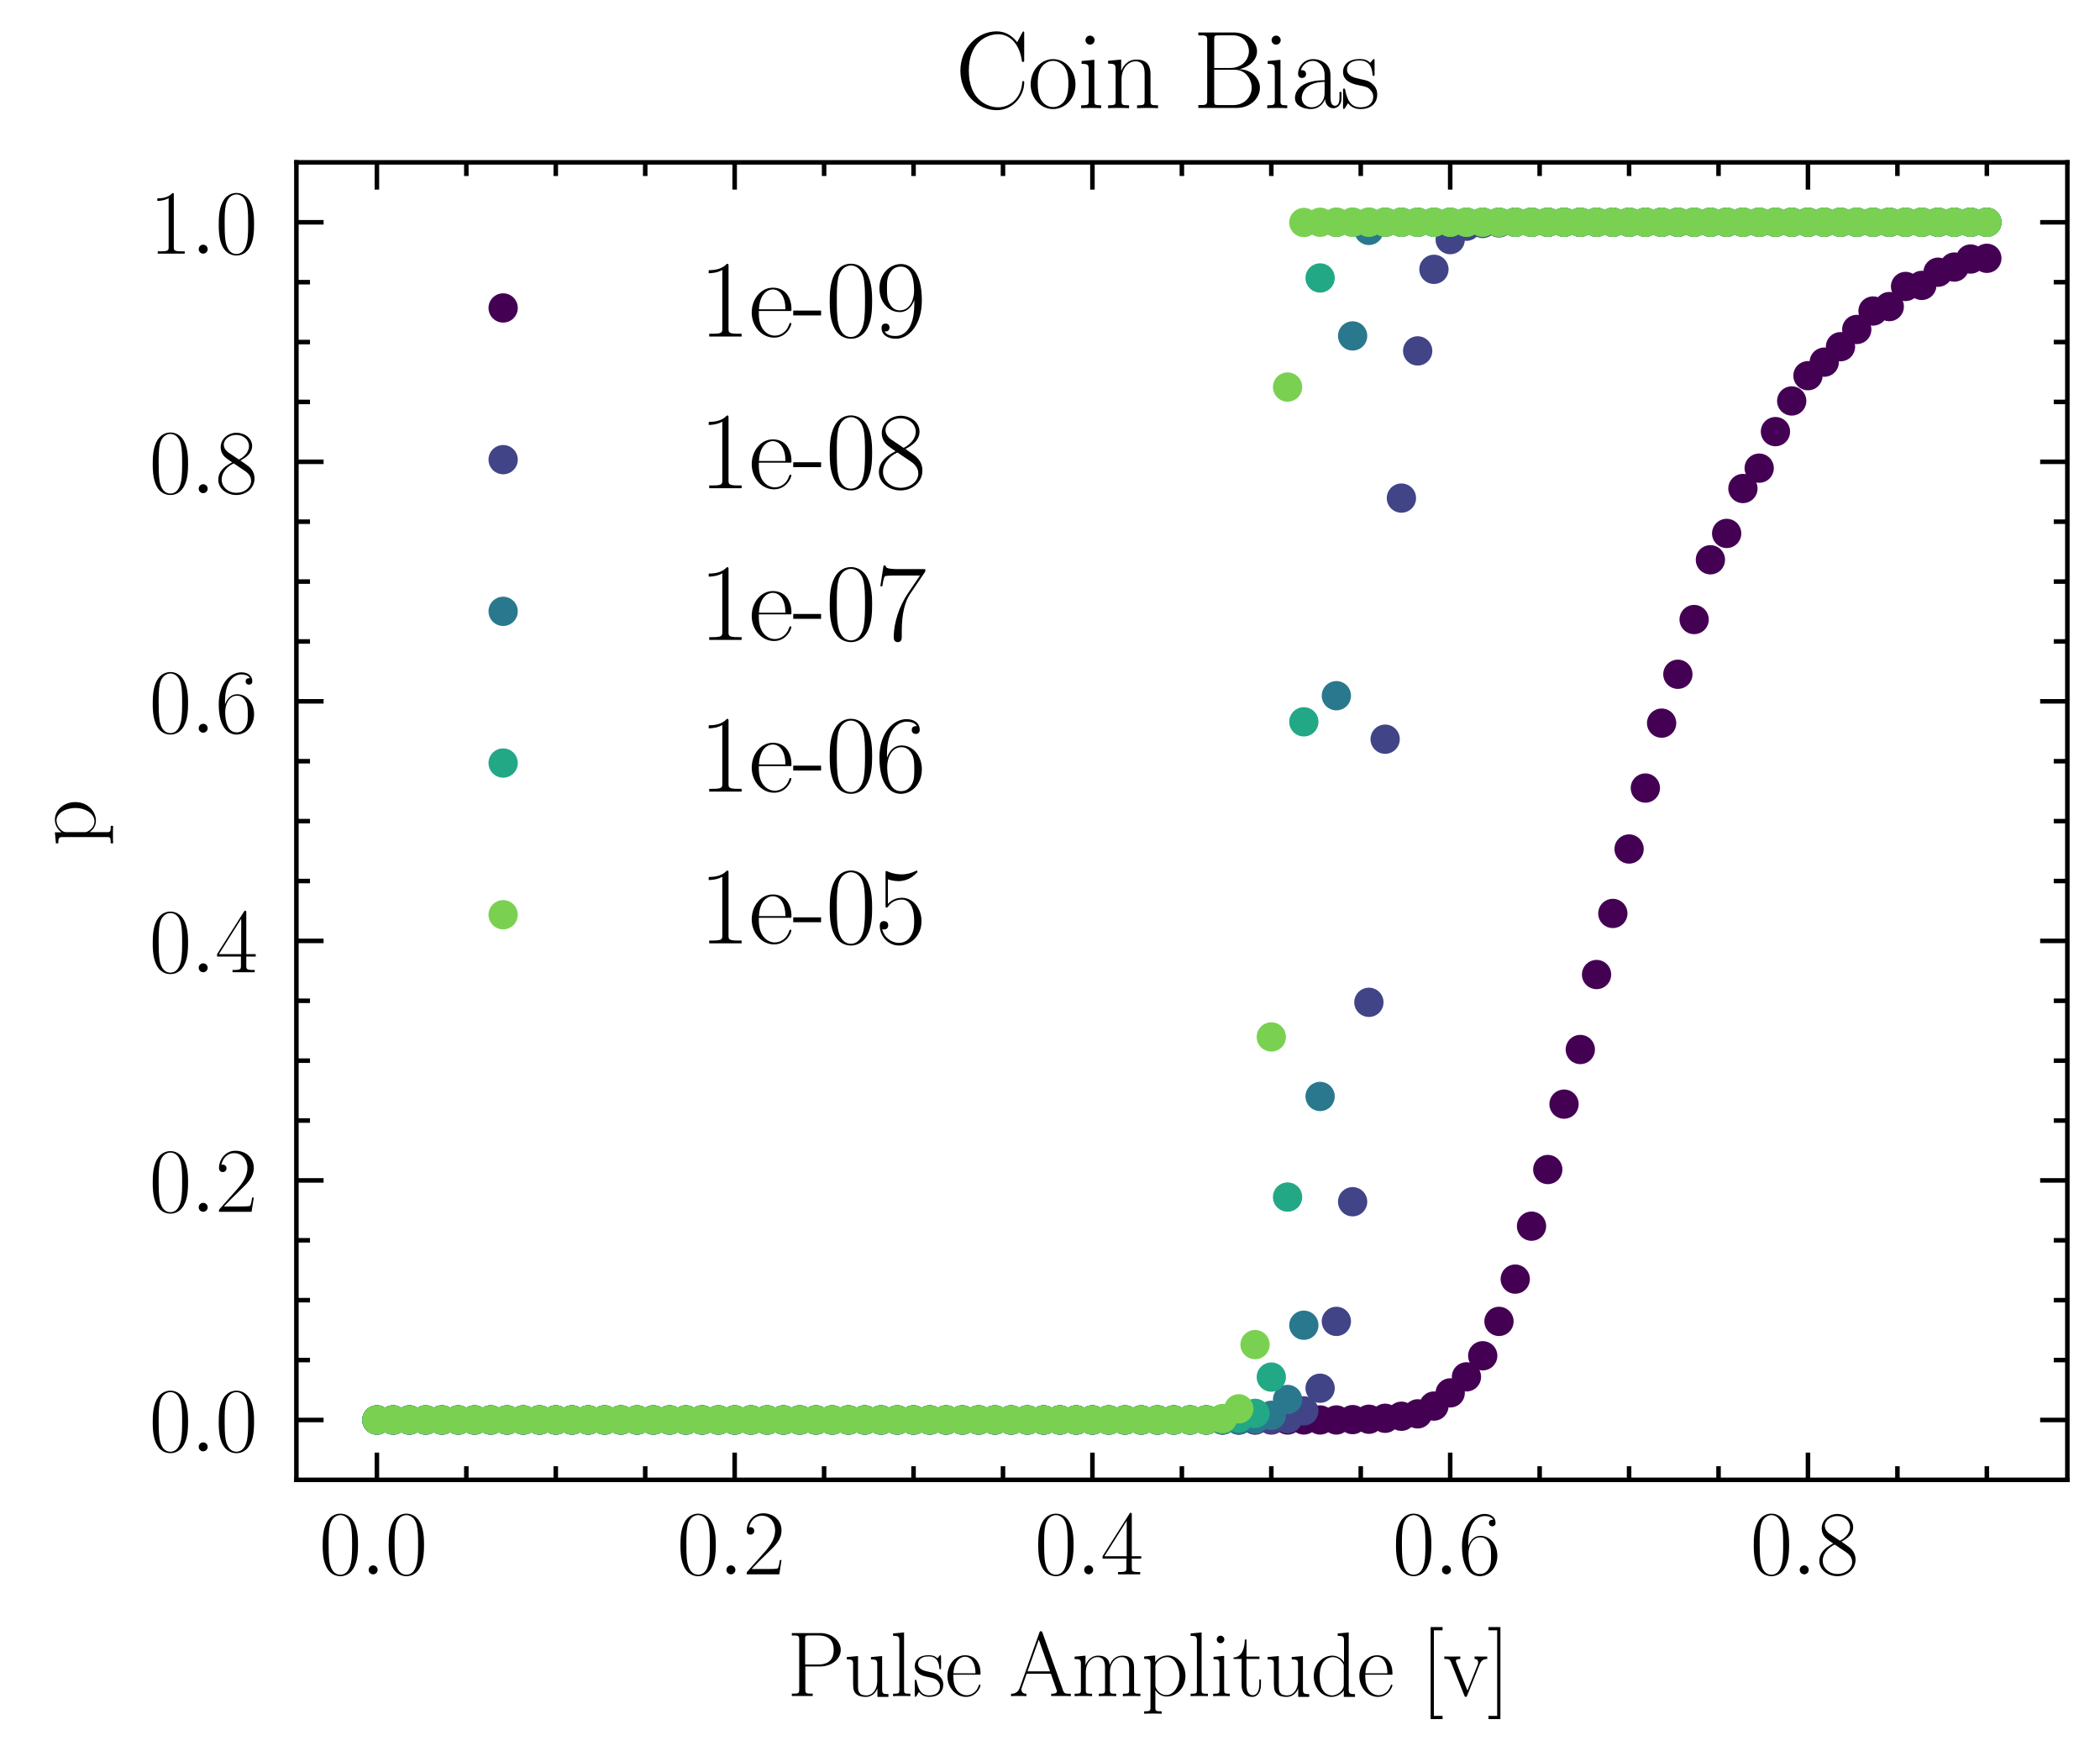 <?xml version="1.0" encoding="utf-8" standalone="no"?>
<!DOCTYPE svg PUBLIC "-//W3C//DTD SVG 1.1//EN"
  "http://www.w3.org/Graphics/SVG/1.1/DTD/svg11.dtd">
<svg xmlns:xlink="http://www.w3.org/1999/xlink" width="231.586pt" height="193.073pt" viewBox="0 0 231.586 193.073" xmlns="http://www.w3.org/2000/svg" version="1.1">
 <defs>
  <style type="text/css">*{stroke-linejoin: round; stroke-linecap: butt}</style>
 </defs>
 <g id="figure_1">
  <g id="patch_1">
   <path d="M 0 193.073 
L 231.586 193.073 
L 231.586 0 
L 0 0 
z
" style="fill: #ffffff"/>
  </g>
  <g id="axes_1">
   <g id="patch_2">
    <path d="M 32.686 163.155 
L 227.986 163.155 
L 227.986 17.902 
L 32.686 17.902 
z
" style="fill: #ffffff"/>
   </g>
   <g id="PathCollection_1">
    <defs>
     <path id="me1acce54ad" d="M 0 1.118 
C 0.297 1.118 0.581 1 0.791 0.791 
C 1 0.581 1.118 0.297 1.118 0 
C 1.118 -0.297 1 -0.581 0.791 -0.791 
C 0.581 -1 0.297 -1.118 0 -1.118 
C -0.297 -1.118 -0.581 -1 -0.791 -0.791 
C -1 -0.581 -1.118 -0.297 -1.118 0 
C -1.118 0.297 -1 0.581 -0.791 0.791 
C -0.581 1 -0.297 1.118 0 1.118 
z
" style="stroke: #440154"/>
    </defs>
    <g clip-path="url(#p4f503b7eda)">
     <use xlink:href="#me1acce54ad" x="219.108" y="28.479" style="fill: #440154; stroke: #440154"/>
     <use xlink:href="#me1acce54ad" x="217.315" y="28.558" style="fill: #440154; stroke: #440154"/>
     <use xlink:href="#me1acce54ad" x="215.522" y="29.443" style="fill: #440154; stroke: #440154"/>
     <use xlink:href="#me1acce54ad" x="213.728" y="30.011" style="fill: #440154; stroke: #440154"/>
     <use xlink:href="#me1acce54ad" x="211.935" y="31.464" style="fill: #440154; stroke: #440154"/>
     <use xlink:href="#me1acce54ad" x="210.142" y="31.582" style="fill: #440154; stroke: #440154"/>
     <use xlink:href="#me1acce54ad" x="208.348" y="33.801" style="fill: #440154; stroke: #440154"/>
     <use xlink:href="#me1acce54ad" x="206.555" y="34.289" style="fill: #440154; stroke: #440154"/>
     <use xlink:href="#me1acce54ad" x="204.761" y="36.323" style="fill: #440154; stroke: #440154"/>
     <use xlink:href="#me1acce54ad" x="202.968" y="38.224" style="fill: #440154; stroke: #440154"/>
     <use xlink:href="#me1acce54ad" x="201.175" y="39.928" style="fill: #440154; stroke: #440154"/>
     <use xlink:href="#me1acce54ad" x="199.381" y="41.42" style="fill: #440154; stroke: #440154"/>
     <use xlink:href="#me1acce54ad" x="197.588" y="44.206" style="fill: #440154; stroke: #440154"/>
     <use xlink:href="#me1acce54ad" x="195.794" y="47.587" style="fill: #440154; stroke: #440154"/>
     <use xlink:href="#me1acce54ad" x="194.001" y="51.614" style="fill: #440154; stroke: #440154"/>
     <use xlink:href="#me1acce54ad" x="192.208" y="53.859" style="fill: #440154; stroke: #440154"/>
     <use xlink:href="#me1acce54ad" x="190.414" y="58.811" style="fill: #440154; stroke: #440154"/>
     <use xlink:href="#me1acce54ad" x="188.621" y="61.716" style="fill: #440154; stroke: #440154"/>
     <use xlink:href="#me1acce54ad" x="186.827" y="68.305" style="fill: #440154; stroke: #440154"/>
     <use xlink:href="#me1acce54ad" x="185.034" y="74.339" style="fill: #440154; stroke: #440154"/>
     <use xlink:href="#me1acce54ad" x="183.241" y="79.727" style="fill: #440154; stroke: #440154"/>
     <use xlink:href="#me1acce54ad" x="181.447" y="86.884" style="fill: #440154; stroke: #440154"/>
     <use xlink:href="#me1acce54ad" x="179.654" y="93.605" style="fill: #440154; stroke: #440154"/>
     <use xlink:href="#me1acce54ad" x="177.861" y="100.709" style="fill: #440154; stroke: #440154"/>
     <use xlink:href="#me1acce54ad" x="176.067" y="107.444" style="fill: #440154; stroke: #440154"/>
     <use xlink:href="#me1acce54ad" x="174.274" y="115.71" style="fill: #440154; stroke: #440154"/>
     <use xlink:href="#me1acce54ad" x="172.48" y="121.732" style="fill: #440154; stroke: #440154"/>
     <use xlink:href="#me1acce54ad" x="170.687" y="128.941" style="fill: #440154; stroke: #440154"/>
     <use xlink:href="#me1acce54ad" x="168.894" y="135.187" style="fill: #440154; stroke: #440154"/>
     <use xlink:href="#me1acce54ad" x="167.1" y="141.024" style="fill: #440154; stroke: #440154"/>
     <use xlink:href="#me1acce54ad" x="165.307" y="145.685" style="fill: #440154; stroke: #440154"/>
     <use xlink:href="#me1acce54ad" x="163.513" y="149.475" style="fill: #440154; stroke: #440154"/>
     <use xlink:href="#me1acce54ad" x="161.72" y="151.799" style="fill: #440154; stroke: #440154"/>
     <use xlink:href="#me1acce54ad" x="159.927" y="153.568" style="fill: #440154; stroke: #440154"/>
     <use xlink:href="#me1acce54ad" x="158.133" y="155.021" style="fill: #440154; stroke: #440154"/>
     <use xlink:href="#me1acce54ad" x="156.34" y="155.879" style="fill: #440154; stroke: #440154"/>
     <use xlink:href="#me1acce54ad" x="154.546" y="156.143" style="fill: #440154; stroke: #440154"/>
     <use xlink:href="#me1acce54ad" x="152.753" y="156.368" style="fill: #440154; stroke: #440154"/>
     <use xlink:href="#me1acce54ad" x="150.96" y="156.473" style="fill: #440154; stroke: #440154"/>
     <use xlink:href="#me1acce54ad" x="149.166" y="156.513" style="fill: #440154; stroke: #440154"/>
     <use xlink:href="#me1acce54ad" x="147.373" y="156.553" style="fill: #440154; stroke: #440154"/>
     <use xlink:href="#me1acce54ad" x="145.58" y="156.553" style="fill: #440154; stroke: #440154"/>
     <use xlink:href="#me1acce54ad" x="143.786" y="156.553" style="fill: #440154; stroke: #440154"/>
     <use xlink:href="#me1acce54ad" x="141.993" y="156.553" style="fill: #440154; stroke: #440154"/>
     <use xlink:href="#me1acce54ad" x="140.199" y="156.553" style="fill: #440154; stroke: #440154"/>
     <use xlink:href="#me1acce54ad" x="138.406" y="156.553" style="fill: #440154; stroke: #440154"/>
     <use xlink:href="#me1acce54ad" x="136.613" y="156.553" style="fill: #440154; stroke: #440154"/>
     <use xlink:href="#me1acce54ad" x="134.819" y="156.553" style="fill: #440154; stroke: #440154"/>
     <use xlink:href="#me1acce54ad" x="133.026" y="156.553" style="fill: #440154; stroke: #440154"/>
     <use xlink:href="#me1acce54ad" x="131.232" y="156.553" style="fill: #440154; stroke: #440154"/>
     <use xlink:href="#me1acce54ad" x="129.439" y="156.553" style="fill: #440154; stroke: #440154"/>
     <use xlink:href="#me1acce54ad" x="127.646" y="156.553" style="fill: #440154; stroke: #440154"/>
     <use xlink:href="#me1acce54ad" x="125.852" y="156.553" style="fill: #440154; stroke: #440154"/>
     <use xlink:href="#me1acce54ad" x="124.059" y="156.553" style="fill: #440154; stroke: #440154"/>
     <use xlink:href="#me1acce54ad" x="122.266" y="156.553" style="fill: #440154; stroke: #440154"/>
     <use xlink:href="#me1acce54ad" x="120.472" y="156.553" style="fill: #440154; stroke: #440154"/>
     <use xlink:href="#me1acce54ad" x="118.679" y="156.553" style="fill: #440154; stroke: #440154"/>
     <use xlink:href="#me1acce54ad" x="116.885" y="156.553" style="fill: #440154; stroke: #440154"/>
     <use xlink:href="#me1acce54ad" x="115.092" y="156.553" style="fill: #440154; stroke: #440154"/>
     <use xlink:href="#me1acce54ad" x="113.299" y="156.553" style="fill: #440154; stroke: #440154"/>
     <use xlink:href="#me1acce54ad" x="111.505" y="156.553" style="fill: #440154; stroke: #440154"/>
     <use xlink:href="#me1acce54ad" x="109.712" y="156.553" style="fill: #440154; stroke: #440154"/>
     <use xlink:href="#me1acce54ad" x="107.918" y="156.553" style="fill: #440154; stroke: #440154"/>
     <use xlink:href="#me1acce54ad" x="106.125" y="156.553" style="fill: #440154; stroke: #440154"/>
     <use xlink:href="#me1acce54ad" x="104.332" y="156.553" style="fill: #440154; stroke: #440154"/>
     <use xlink:href="#me1acce54ad" x="102.538" y="156.553" style="fill: #440154; stroke: #440154"/>
     <use xlink:href="#me1acce54ad" x="100.745" y="156.553" style="fill: #440154; stroke: #440154"/>
     <use xlink:href="#me1acce54ad" x="98.951" y="156.553" style="fill: #440154; stroke: #440154"/>
     <use xlink:href="#me1acce54ad" x="97.158" y="156.553" style="fill: #440154; stroke: #440154"/>
     <use xlink:href="#me1acce54ad" x="95.365" y="156.553" style="fill: #440154; stroke: #440154"/>
     <use xlink:href="#me1acce54ad" x="93.571" y="156.553" style="fill: #440154; stroke: #440154"/>
     <use xlink:href="#me1acce54ad" x="91.778" y="156.553" style="fill: #440154; stroke: #440154"/>
     <use xlink:href="#me1acce54ad" x="89.985" y="156.553" style="fill: #440154; stroke: #440154"/>
     <use xlink:href="#me1acce54ad" x="88.191" y="156.553" style="fill: #440154; stroke: #440154"/>
     <use xlink:href="#me1acce54ad" x="86.398" y="156.553" style="fill: #440154; stroke: #440154"/>
     <use xlink:href="#me1acce54ad" x="84.604" y="156.553" style="fill: #440154; stroke: #440154"/>
     <use xlink:href="#me1acce54ad" x="82.811" y="156.553" style="fill: #440154; stroke: #440154"/>
     <use xlink:href="#me1acce54ad" x="81.018" y="156.553" style="fill: #440154; stroke: #440154"/>
     <use xlink:href="#me1acce54ad" x="79.224" y="156.553" style="fill: #440154; stroke: #440154"/>
     <use xlink:href="#me1acce54ad" x="77.431" y="156.553" style="fill: #440154; stroke: #440154"/>
     <use xlink:href="#me1acce54ad" x="75.637" y="156.553" style="fill: #440154; stroke: #440154"/>
     <use xlink:href="#me1acce54ad" x="73.844" y="156.553" style="fill: #440154; stroke: #440154"/>
     <use xlink:href="#me1acce54ad" x="72.051" y="156.553" style="fill: #440154; stroke: #440154"/>
     <use xlink:href="#me1acce54ad" x="70.257" y="156.553" style="fill: #440154; stroke: #440154"/>
     <use xlink:href="#me1acce54ad" x="68.464" y="156.553" style="fill: #440154; stroke: #440154"/>
     <use xlink:href="#me1acce54ad" x="66.67" y="156.553" style="fill: #440154; stroke: #440154"/>
     <use xlink:href="#me1acce54ad" x="64.877" y="156.553" style="fill: #440154; stroke: #440154"/>
     <use xlink:href="#me1acce54ad" x="63.084" y="156.553" style="fill: #440154; stroke: #440154"/>
     <use xlink:href="#me1acce54ad" x="61.29" y="156.553" style="fill: #440154; stroke: #440154"/>
     <use xlink:href="#me1acce54ad" x="59.497" y="156.553" style="fill: #440154; stroke: #440154"/>
     <use xlink:href="#me1acce54ad" x="57.704" y="156.553" style="fill: #440154; stroke: #440154"/>
     <use xlink:href="#me1acce54ad" x="55.91" y="156.553" style="fill: #440154; stroke: #440154"/>
     <use xlink:href="#me1acce54ad" x="54.117" y="156.553" style="fill: #440154; stroke: #440154"/>
     <use xlink:href="#me1acce54ad" x="52.323" y="156.553" style="fill: #440154; stroke: #440154"/>
     <use xlink:href="#me1acce54ad" x="50.53" y="156.553" style="fill: #440154; stroke: #440154"/>
     <use xlink:href="#me1acce54ad" x="48.737" y="156.553" style="fill: #440154; stroke: #440154"/>
     <use xlink:href="#me1acce54ad" x="46.943" y="156.553" style="fill: #440154; stroke: #440154"/>
     <use xlink:href="#me1acce54ad" x="45.15" y="156.553" style="fill: #440154; stroke: #440154"/>
     <use xlink:href="#me1acce54ad" x="43.356" y="156.553" style="fill: #440154; stroke: #440154"/>
     <use xlink:href="#me1acce54ad" x="41.563" y="156.553" style="fill: #440154; stroke: #440154"/>
    </g>
   </g>
   <g id="PathCollection_2">
    <defs>
     <path id="m31f608313f" d="M 0 1.118 
C 0.297 1.118 0.581 1 0.791 0.791 
C 1 0.581 1.118 0.297 1.118 0 
C 1.118 -0.297 1 -0.581 0.791 -0.791 
C 0.581 -1 0.297 -1.118 0 -1.118 
C -0.297 -1.118 -0.581 -1 -0.791 -0.791 
C -1 -0.581 -1.118 -0.297 -1.118 0 
C -1.118 0.297 -1 0.581 -0.791 0.791 
C -0.581 1 -0.297 1.118 0 1.118 
z
" style="stroke: #414487"/>
    </defs>
    <g clip-path="url(#p4f503b7eda)">
     <use xlink:href="#m31f608313f" x="219.108" y="24.505" style="fill: #414487; stroke: #414487"/>
     <use xlink:href="#m31f608313f" x="217.315" y="24.505" style="fill: #414487; stroke: #414487"/>
     <use xlink:href="#m31f608313f" x="215.522" y="24.505" style="fill: #414487; stroke: #414487"/>
     <use xlink:href="#m31f608313f" x="213.728" y="24.505" style="fill: #414487; stroke: #414487"/>
     <use xlink:href="#m31f608313f" x="211.935" y="24.505" style="fill: #414487; stroke: #414487"/>
     <use xlink:href="#m31f608313f" x="210.142" y="24.505" style="fill: #414487; stroke: #414487"/>
     <use xlink:href="#m31f608313f" x="208.348" y="24.505" style="fill: #414487; stroke: #414487"/>
     <use xlink:href="#m31f608313f" x="206.555" y="24.505" style="fill: #414487; stroke: #414487"/>
     <use xlink:href="#m31f608313f" x="204.761" y="24.505" style="fill: #414487; stroke: #414487"/>
     <use xlink:href="#m31f608313f" x="202.968" y="24.505" style="fill: #414487; stroke: #414487"/>
     <use xlink:href="#m31f608313f" x="201.175" y="24.505" style="fill: #414487; stroke: #414487"/>
     <use xlink:href="#m31f608313f" x="199.381" y="24.505" style="fill: #414487; stroke: #414487"/>
     <use xlink:href="#m31f608313f" x="197.588" y="24.505" style="fill: #414487; stroke: #414487"/>
     <use xlink:href="#m31f608313f" x="195.794" y="24.505" style="fill: #414487; stroke: #414487"/>
     <use xlink:href="#m31f608313f" x="194.001" y="24.505" style="fill: #414487; stroke: #414487"/>
     <use xlink:href="#m31f608313f" x="192.208" y="24.505" style="fill: #414487; stroke: #414487"/>
     <use xlink:href="#m31f608313f" x="190.414" y="24.505" style="fill: #414487; stroke: #414487"/>
     <use xlink:href="#m31f608313f" x="188.621" y="24.505" style="fill: #414487; stroke: #414487"/>
     <use xlink:href="#m31f608313f" x="186.827" y="24.505" style="fill: #414487; stroke: #414487"/>
     <use xlink:href="#m31f608313f" x="185.034" y="24.505" style="fill: #414487; stroke: #414487"/>
     <use xlink:href="#m31f608313f" x="183.241" y="24.505" style="fill: #414487; stroke: #414487"/>
     <use xlink:href="#m31f608313f" x="181.447" y="24.505" style="fill: #414487; stroke: #414487"/>
     <use xlink:href="#m31f608313f" x="179.654" y="24.505" style="fill: #414487; stroke: #414487"/>
     <use xlink:href="#m31f608313f" x="177.861" y="24.505" style="fill: #414487; stroke: #414487"/>
     <use xlink:href="#m31f608313f" x="176.067" y="24.505" style="fill: #414487; stroke: #414487"/>
     <use xlink:href="#m31f608313f" x="174.274" y="24.505" style="fill: #414487; stroke: #414487"/>
     <use xlink:href="#m31f608313f" x="172.48" y="24.505" style="fill: #414487; stroke: #414487"/>
     <use xlink:href="#m31f608313f" x="170.687" y="24.505" style="fill: #414487; stroke: #414487"/>
     <use xlink:href="#m31f608313f" x="168.894" y="24.505" style="fill: #414487; stroke: #414487"/>
     <use xlink:href="#m31f608313f" x="167.1" y="24.505" style="fill: #414487; stroke: #414487"/>
     <use xlink:href="#m31f608313f" x="165.307" y="24.571" style="fill: #414487; stroke: #414487"/>
     <use xlink:href="#m31f608313f" x="163.513" y="24.637" style="fill: #414487; stroke: #414487"/>
     <use xlink:href="#m31f608313f" x="161.72" y="24.94" style="fill: #414487; stroke: #414487"/>
     <use xlink:href="#m31f608313f" x="159.927" y="26.419" style="fill: #414487; stroke: #414487"/>
     <use xlink:href="#m31f608313f" x="158.133" y="29.694" style="fill: #414487; stroke: #414487"/>
     <use xlink:href="#m31f608313f" x="156.34" y="38.687" style="fill: #414487; stroke: #414487"/>
     <use xlink:href="#m31f608313f" x="154.546" y="54.915" style="fill: #414487; stroke: #414487"/>
     <use xlink:href="#m31f608313f" x="152.753" y="81.496" style="fill: #414487; stroke: #414487"/>
     <use xlink:href="#m31f608313f" x="150.96" y="110.507" style="fill: #414487; stroke: #414487"/>
     <use xlink:href="#m31f608313f" x="149.166" y="132.493" style="fill: #414487; stroke: #414487"/>
     <use xlink:href="#m31f608313f" x="147.373" y="145.685" style="fill: #414487; stroke: #414487"/>
     <use xlink:href="#m31f608313f" x="145.58" y="153.053" style="fill: #414487; stroke: #414487"/>
     <use xlink:href="#m31f608313f" x="143.786" y="155.549" style="fill: #414487; stroke: #414487"/>
     <use xlink:href="#m31f608313f" x="141.993" y="156.421" style="fill: #414487; stroke: #414487"/>
     <use xlink:href="#m31f608313f" x="140.199" y="156.513" style="fill: #414487; stroke: #414487"/>
     <use xlink:href="#m31f608313f" x="138.406" y="156.553" style="fill: #414487; stroke: #414487"/>
     <use xlink:href="#m31f608313f" x="136.613" y="156.553" style="fill: #414487; stroke: #414487"/>
     <use xlink:href="#m31f608313f" x="134.819" y="156.553" style="fill: #414487; stroke: #414487"/>
     <use xlink:href="#m31f608313f" x="133.026" y="156.553" style="fill: #414487; stroke: #414487"/>
     <use xlink:href="#m31f608313f" x="131.232" y="156.553" style="fill: #414487; stroke: #414487"/>
     <use xlink:href="#m31f608313f" x="129.439" y="156.553" style="fill: #414487; stroke: #414487"/>
     <use xlink:href="#m31f608313f" x="127.646" y="156.553" style="fill: #414487; stroke: #414487"/>
     <use xlink:href="#m31f608313f" x="125.852" y="156.553" style="fill: #414487; stroke: #414487"/>
     <use xlink:href="#m31f608313f" x="124.059" y="156.553" style="fill: #414487; stroke: #414487"/>
     <use xlink:href="#m31f608313f" x="122.266" y="156.553" style="fill: #414487; stroke: #414487"/>
     <use xlink:href="#m31f608313f" x="120.472" y="156.553" style="fill: #414487; stroke: #414487"/>
     <use xlink:href="#m31f608313f" x="118.679" y="156.553" style="fill: #414487; stroke: #414487"/>
     <use xlink:href="#m31f608313f" x="116.885" y="156.553" style="fill: #414487; stroke: #414487"/>
     <use xlink:href="#m31f608313f" x="115.092" y="156.553" style="fill: #414487; stroke: #414487"/>
     <use xlink:href="#m31f608313f" x="113.299" y="156.553" style="fill: #414487; stroke: #414487"/>
     <use xlink:href="#m31f608313f" x="111.505" y="156.553" style="fill: #414487; stroke: #414487"/>
     <use xlink:href="#m31f608313f" x="109.712" y="156.553" style="fill: #414487; stroke: #414487"/>
     <use xlink:href="#m31f608313f" x="107.918" y="156.553" style="fill: #414487; stroke: #414487"/>
     <use xlink:href="#m31f608313f" x="106.125" y="156.553" style="fill: #414487; stroke: #414487"/>
     <use xlink:href="#m31f608313f" x="104.332" y="156.553" style="fill: #414487; stroke: #414487"/>
     <use xlink:href="#m31f608313f" x="102.538" y="156.553" style="fill: #414487; stroke: #414487"/>
     <use xlink:href="#m31f608313f" x="100.745" y="156.553" style="fill: #414487; stroke: #414487"/>
     <use xlink:href="#m31f608313f" x="98.951" y="156.553" style="fill: #414487; stroke: #414487"/>
     <use xlink:href="#m31f608313f" x="97.158" y="156.553" style="fill: #414487; stroke: #414487"/>
     <use xlink:href="#m31f608313f" x="95.365" y="156.553" style="fill: #414487; stroke: #414487"/>
     <use xlink:href="#m31f608313f" x="93.571" y="156.553" style="fill: #414487; stroke: #414487"/>
     <use xlink:href="#m31f608313f" x="91.778" y="156.553" style="fill: #414487; stroke: #414487"/>
     <use xlink:href="#m31f608313f" x="89.985" y="156.553" style="fill: #414487; stroke: #414487"/>
     <use xlink:href="#m31f608313f" x="88.191" y="156.553" style="fill: #414487; stroke: #414487"/>
     <use xlink:href="#m31f608313f" x="86.398" y="156.553" style="fill: #414487; stroke: #414487"/>
     <use xlink:href="#m31f608313f" x="84.604" y="156.553" style="fill: #414487; stroke: #414487"/>
     <use xlink:href="#m31f608313f" x="82.811" y="156.553" style="fill: #414487; stroke: #414487"/>
     <use xlink:href="#m31f608313f" x="81.018" y="156.553" style="fill: #414487; stroke: #414487"/>
     <use xlink:href="#m31f608313f" x="79.224" y="156.553" style="fill: #414487; stroke: #414487"/>
     <use xlink:href="#m31f608313f" x="77.431" y="156.553" style="fill: #414487; stroke: #414487"/>
     <use xlink:href="#m31f608313f" x="75.637" y="156.553" style="fill: #414487; stroke: #414487"/>
     <use xlink:href="#m31f608313f" x="73.844" y="156.553" style="fill: #414487; stroke: #414487"/>
     <use xlink:href="#m31f608313f" x="72.051" y="156.553" style="fill: #414487; stroke: #414487"/>
     <use xlink:href="#m31f608313f" x="70.257" y="156.553" style="fill: #414487; stroke: #414487"/>
     <use xlink:href="#m31f608313f" x="68.464" y="156.553" style="fill: #414487; stroke: #414487"/>
     <use xlink:href="#m31f608313f" x="66.67" y="156.553" style="fill: #414487; stroke: #414487"/>
     <use xlink:href="#m31f608313f" x="64.877" y="156.553" style="fill: #414487; stroke: #414487"/>
     <use xlink:href="#m31f608313f" x="63.084" y="156.553" style="fill: #414487; stroke: #414487"/>
     <use xlink:href="#m31f608313f" x="61.29" y="156.553" style="fill: #414487; stroke: #414487"/>
     <use xlink:href="#m31f608313f" x="59.497" y="156.553" style="fill: #414487; stroke: #414487"/>
     <use xlink:href="#m31f608313f" x="57.704" y="156.553" style="fill: #414487; stroke: #414487"/>
     <use xlink:href="#m31f608313f" x="55.91" y="156.553" style="fill: #414487; stroke: #414487"/>
     <use xlink:href="#m31f608313f" x="54.117" y="156.553" style="fill: #414487; stroke: #414487"/>
     <use xlink:href="#m31f608313f" x="52.323" y="156.553" style="fill: #414487; stroke: #414487"/>
     <use xlink:href="#m31f608313f" x="50.53" y="156.553" style="fill: #414487; stroke: #414487"/>
     <use xlink:href="#m31f608313f" x="48.737" y="156.553" style="fill: #414487; stroke: #414487"/>
     <use xlink:href="#m31f608313f" x="46.943" y="156.553" style="fill: #414487; stroke: #414487"/>
     <use xlink:href="#m31f608313f" x="45.15" y="156.553" style="fill: #414487; stroke: #414487"/>
     <use xlink:href="#m31f608313f" x="43.356" y="156.553" style="fill: #414487; stroke: #414487"/>
     <use xlink:href="#m31f608313f" x="41.563" y="156.553" style="fill: #414487; stroke: #414487"/>
    </g>
   </g>
   <g id="PathCollection_3">
    <defs>
     <path id="me6e1baeef0" d="M 0 1.118 
C 0.297 1.118 0.581 1 0.791 0.791 
C 1 0.581 1.118 0.297 1.118 0 
C 1.118 -0.297 1 -0.581 0.791 -0.791 
C 0.581 -1 0.297 -1.118 0 -1.118 
C -0.297 -1.118 -0.581 -1 -0.791 -0.791 
C -1 -0.581 -1.118 -0.297 -1.118 0 
C -1.118 0.297 -1 0.581 -0.791 0.791 
C -0.581 1 -0.297 1.118 0 1.118 
z
" style="stroke: #2a788e"/>
    </defs>
    <g clip-path="url(#p4f503b7eda)">
     <use xlink:href="#me6e1baeef0" x="219.108" y="24.505" style="fill: #2a788e; stroke: #2a788e"/>
     <use xlink:href="#me6e1baeef0" x="217.315" y="24.505" style="fill: #2a788e; stroke: #2a788e"/>
     <use xlink:href="#me6e1baeef0" x="215.522" y="24.505" style="fill: #2a788e; stroke: #2a788e"/>
     <use xlink:href="#me6e1baeef0" x="213.728" y="24.505" style="fill: #2a788e; stroke: #2a788e"/>
     <use xlink:href="#me6e1baeef0" x="211.935" y="24.505" style="fill: #2a788e; stroke: #2a788e"/>
     <use xlink:href="#me6e1baeef0" x="210.142" y="24.505" style="fill: #2a788e; stroke: #2a788e"/>
     <use xlink:href="#me6e1baeef0" x="208.348" y="24.505" style="fill: #2a788e; stroke: #2a788e"/>
     <use xlink:href="#me6e1baeef0" x="206.555" y="24.505" style="fill: #2a788e; stroke: #2a788e"/>
     <use xlink:href="#me6e1baeef0" x="204.761" y="24.505" style="fill: #2a788e; stroke: #2a788e"/>
     <use xlink:href="#me6e1baeef0" x="202.968" y="24.505" style="fill: #2a788e; stroke: #2a788e"/>
     <use xlink:href="#me6e1baeef0" x="201.175" y="24.505" style="fill: #2a788e; stroke: #2a788e"/>
     <use xlink:href="#me6e1baeef0" x="199.381" y="24.505" style="fill: #2a788e; stroke: #2a788e"/>
     <use xlink:href="#me6e1baeef0" x="197.588" y="24.505" style="fill: #2a788e; stroke: #2a788e"/>
     <use xlink:href="#me6e1baeef0" x="195.794" y="24.505" style="fill: #2a788e; stroke: #2a788e"/>
     <use xlink:href="#me6e1baeef0" x="194.001" y="24.505" style="fill: #2a788e; stroke: #2a788e"/>
     <use xlink:href="#me6e1baeef0" x="192.208" y="24.505" style="fill: #2a788e; stroke: #2a788e"/>
     <use xlink:href="#me6e1baeef0" x="190.414" y="24.505" style="fill: #2a788e; stroke: #2a788e"/>
     <use xlink:href="#me6e1baeef0" x="188.621" y="24.505" style="fill: #2a788e; stroke: #2a788e"/>
     <use xlink:href="#me6e1baeef0" x="186.827" y="24.505" style="fill: #2a788e; stroke: #2a788e"/>
     <use xlink:href="#me6e1baeef0" x="185.034" y="24.505" style="fill: #2a788e; stroke: #2a788e"/>
     <use xlink:href="#me6e1baeef0" x="183.241" y="24.505" style="fill: #2a788e; stroke: #2a788e"/>
     <use xlink:href="#me6e1baeef0" x="181.447" y="24.505" style="fill: #2a788e; stroke: #2a788e"/>
     <use xlink:href="#me6e1baeef0" x="179.654" y="24.505" style="fill: #2a788e; stroke: #2a788e"/>
     <use xlink:href="#me6e1baeef0" x="177.861" y="24.505" style="fill: #2a788e; stroke: #2a788e"/>
     <use xlink:href="#me6e1baeef0" x="176.067" y="24.505" style="fill: #2a788e; stroke: #2a788e"/>
     <use xlink:href="#me6e1baeef0" x="174.274" y="24.505" style="fill: #2a788e; stroke: #2a788e"/>
     <use xlink:href="#me6e1baeef0" x="172.48" y="24.505" style="fill: #2a788e; stroke: #2a788e"/>
     <use xlink:href="#me6e1baeef0" x="170.687" y="24.505" style="fill: #2a788e; stroke: #2a788e"/>
     <use xlink:href="#me6e1baeef0" x="168.894" y="24.505" style="fill: #2a788e; stroke: #2a788e"/>
     <use xlink:href="#me6e1baeef0" x="167.1" y="24.505" style="fill: #2a788e; stroke: #2a788e"/>
     <use xlink:href="#me6e1baeef0" x="165.307" y="24.505" style="fill: #2a788e; stroke: #2a788e"/>
     <use xlink:href="#me6e1baeef0" x="163.513" y="24.505" style="fill: #2a788e; stroke: #2a788e"/>
     <use xlink:href="#me6e1baeef0" x="161.72" y="24.505" style="fill: #2a788e; stroke: #2a788e"/>
     <use xlink:href="#me6e1baeef0" x="159.927" y="24.505" style="fill: #2a788e; stroke: #2a788e"/>
     <use xlink:href="#me6e1baeef0" x="158.133" y="24.505" style="fill: #2a788e; stroke: #2a788e"/>
     <use xlink:href="#me6e1baeef0" x="156.34" y="24.505" style="fill: #2a788e; stroke: #2a788e"/>
     <use xlink:href="#me6e1baeef0" x="154.546" y="24.505" style="fill: #2a788e; stroke: #2a788e"/>
     <use xlink:href="#me6e1baeef0" x="152.753" y="24.505" style="fill: #2a788e; stroke: #2a788e"/>
     <use xlink:href="#me6e1baeef0" x="150.96" y="25.403" style="fill: #2a788e; stroke: #2a788e"/>
     <use xlink:href="#me6e1baeef0" x="149.166" y="37.036" style="fill: #2a788e; stroke: #2a788e"/>
     <use xlink:href="#me6e1baeef0" x="147.373" y="76.703" style="fill: #2a788e; stroke: #2a788e"/>
     <use xlink:href="#me6e1baeef0" x="145.58" y="120.886" style="fill: #2a788e; stroke: #2a788e"/>
     <use xlink:href="#me6e1baeef0" x="143.786" y="146.108" style="fill: #2a788e; stroke: #2a788e"/>
     <use xlink:href="#me6e1baeef0" x="141.993" y="154.295" style="fill: #2a788e; stroke: #2a788e"/>
     <use xlink:href="#me6e1baeef0" x="140.199" y="156.038" style="fill: #2a788e; stroke: #2a788e"/>
     <use xlink:href="#me6e1baeef0" x="138.406" y="156.447" style="fill: #2a788e; stroke: #2a788e"/>
     <use xlink:href="#me6e1baeef0" x="136.613" y="156.553" style="fill: #2a788e; stroke: #2a788e"/>
     <use xlink:href="#me6e1baeef0" x="134.819" y="156.553" style="fill: #2a788e; stroke: #2a788e"/>
     <use xlink:href="#me6e1baeef0" x="133.026" y="156.553" style="fill: #2a788e; stroke: #2a788e"/>
     <use xlink:href="#me6e1baeef0" x="131.232" y="156.553" style="fill: #2a788e; stroke: #2a788e"/>
     <use xlink:href="#me6e1baeef0" x="129.439" y="156.553" style="fill: #2a788e; stroke: #2a788e"/>
     <use xlink:href="#me6e1baeef0" x="127.646" y="156.553" style="fill: #2a788e; stroke: #2a788e"/>
     <use xlink:href="#me6e1baeef0" x="125.852" y="156.553" style="fill: #2a788e; stroke: #2a788e"/>
     <use xlink:href="#me6e1baeef0" x="124.059" y="156.553" style="fill: #2a788e; stroke: #2a788e"/>
     <use xlink:href="#me6e1baeef0" x="122.266" y="156.553" style="fill: #2a788e; stroke: #2a788e"/>
     <use xlink:href="#me6e1baeef0" x="120.472" y="156.553" style="fill: #2a788e; stroke: #2a788e"/>
     <use xlink:href="#me6e1baeef0" x="118.679" y="156.553" style="fill: #2a788e; stroke: #2a788e"/>
     <use xlink:href="#me6e1baeef0" x="116.885" y="156.553" style="fill: #2a788e; stroke: #2a788e"/>
     <use xlink:href="#me6e1baeef0" x="115.092" y="156.553" style="fill: #2a788e; stroke: #2a788e"/>
     <use xlink:href="#me6e1baeef0" x="113.299" y="156.553" style="fill: #2a788e; stroke: #2a788e"/>
     <use xlink:href="#me6e1baeef0" x="111.505" y="156.553" style="fill: #2a788e; stroke: #2a788e"/>
     <use xlink:href="#me6e1baeef0" x="109.712" y="156.553" style="fill: #2a788e; stroke: #2a788e"/>
     <use xlink:href="#me6e1baeef0" x="107.918" y="156.553" style="fill: #2a788e; stroke: #2a788e"/>
     <use xlink:href="#me6e1baeef0" x="106.125" y="156.553" style="fill: #2a788e; stroke: #2a788e"/>
     <use xlink:href="#me6e1baeef0" x="104.332" y="156.553" style="fill: #2a788e; stroke: #2a788e"/>
     <use xlink:href="#me6e1baeef0" x="102.538" y="156.553" style="fill: #2a788e; stroke: #2a788e"/>
     <use xlink:href="#me6e1baeef0" x="100.745" y="156.553" style="fill: #2a788e; stroke: #2a788e"/>
     <use xlink:href="#me6e1baeef0" x="98.951" y="156.553" style="fill: #2a788e; stroke: #2a788e"/>
     <use xlink:href="#me6e1baeef0" x="97.158" y="156.553" style="fill: #2a788e; stroke: #2a788e"/>
     <use xlink:href="#me6e1baeef0" x="95.365" y="156.553" style="fill: #2a788e; stroke: #2a788e"/>
     <use xlink:href="#me6e1baeef0" x="93.571" y="156.553" style="fill: #2a788e; stroke: #2a788e"/>
     <use xlink:href="#me6e1baeef0" x="91.778" y="156.553" style="fill: #2a788e; stroke: #2a788e"/>
     <use xlink:href="#me6e1baeef0" x="89.985" y="156.553" style="fill: #2a788e; stroke: #2a788e"/>
     <use xlink:href="#me6e1baeef0" x="88.191" y="156.553" style="fill: #2a788e; stroke: #2a788e"/>
     <use xlink:href="#me6e1baeef0" x="86.398" y="156.553" style="fill: #2a788e; stroke: #2a788e"/>
     <use xlink:href="#me6e1baeef0" x="84.604" y="156.553" style="fill: #2a788e; stroke: #2a788e"/>
     <use xlink:href="#me6e1baeef0" x="82.811" y="156.553" style="fill: #2a788e; stroke: #2a788e"/>
     <use xlink:href="#me6e1baeef0" x="81.018" y="156.553" style="fill: #2a788e; stroke: #2a788e"/>
     <use xlink:href="#me6e1baeef0" x="79.224" y="156.553" style="fill: #2a788e; stroke: #2a788e"/>
     <use xlink:href="#me6e1baeef0" x="77.431" y="156.553" style="fill: #2a788e; stroke: #2a788e"/>
     <use xlink:href="#me6e1baeef0" x="75.637" y="156.553" style="fill: #2a788e; stroke: #2a788e"/>
     <use xlink:href="#me6e1baeef0" x="73.844" y="156.553" style="fill: #2a788e; stroke: #2a788e"/>
     <use xlink:href="#me6e1baeef0" x="72.051" y="156.553" style="fill: #2a788e; stroke: #2a788e"/>
     <use xlink:href="#me6e1baeef0" x="70.257" y="156.553" style="fill: #2a788e; stroke: #2a788e"/>
     <use xlink:href="#me6e1baeef0" x="68.464" y="156.553" style="fill: #2a788e; stroke: #2a788e"/>
     <use xlink:href="#me6e1baeef0" x="66.67" y="156.553" style="fill: #2a788e; stroke: #2a788e"/>
     <use xlink:href="#me6e1baeef0" x="64.877" y="156.553" style="fill: #2a788e; stroke: #2a788e"/>
     <use xlink:href="#me6e1baeef0" x="63.084" y="156.553" style="fill: #2a788e; stroke: #2a788e"/>
     <use xlink:href="#me6e1baeef0" x="61.29" y="156.553" style="fill: #2a788e; stroke: #2a788e"/>
     <use xlink:href="#me6e1baeef0" x="59.497" y="156.553" style="fill: #2a788e; stroke: #2a788e"/>
     <use xlink:href="#me6e1baeef0" x="57.704" y="156.553" style="fill: #2a788e; stroke: #2a788e"/>
     <use xlink:href="#me6e1baeef0" x="55.91" y="156.553" style="fill: #2a788e; stroke: #2a788e"/>
     <use xlink:href="#me6e1baeef0" x="54.117" y="156.553" style="fill: #2a788e; stroke: #2a788e"/>
     <use xlink:href="#me6e1baeef0" x="52.323" y="156.553" style="fill: #2a788e; stroke: #2a788e"/>
     <use xlink:href="#me6e1baeef0" x="50.53" y="156.553" style="fill: #2a788e; stroke: #2a788e"/>
     <use xlink:href="#me6e1baeef0" x="48.737" y="156.553" style="fill: #2a788e; stroke: #2a788e"/>
     <use xlink:href="#me6e1baeef0" x="46.943" y="156.553" style="fill: #2a788e; stroke: #2a788e"/>
     <use xlink:href="#me6e1baeef0" x="45.15" y="156.553" style="fill: #2a788e; stroke: #2a788e"/>
     <use xlink:href="#me6e1baeef0" x="43.356" y="156.553" style="fill: #2a788e; stroke: #2a788e"/>
     <use xlink:href="#me6e1baeef0" x="41.563" y="156.553" style="fill: #2a788e; stroke: #2a788e"/>
    </g>
   </g>
   <g id="PathCollection_4">
    <defs>
     <path id="md2aca1a94d" d="M 0 1.118 
C 0.297 1.118 0.581 1 0.791 0.791 
C 1 0.581 1.118 0.297 1.118 0 
C 1.118 -0.297 1 -0.581 0.791 -0.791 
C 0.581 -1 0.297 -1.118 0 -1.118 
C -0.297 -1.118 -0.581 -1 -0.791 -0.791 
C -1 -0.581 -1.118 -0.297 -1.118 0 
C -1.118 0.297 -1 0.581 -0.791 0.791 
C -0.581 1 -0.297 1.118 0 1.118 
z
" style="stroke: #22a884"/>
    </defs>
    <g clip-path="url(#p4f503b7eda)">
     <use xlink:href="#md2aca1a94d" x="219.108" y="24.505" style="fill: #22a884; stroke: #22a884"/>
     <use xlink:href="#md2aca1a94d" x="217.315" y="24.505" style="fill: #22a884; stroke: #22a884"/>
     <use xlink:href="#md2aca1a94d" x="215.522" y="24.505" style="fill: #22a884; stroke: #22a884"/>
     <use xlink:href="#md2aca1a94d" x="213.728" y="24.505" style="fill: #22a884; stroke: #22a884"/>
     <use xlink:href="#md2aca1a94d" x="211.935" y="24.505" style="fill: #22a884; stroke: #22a884"/>
     <use xlink:href="#md2aca1a94d" x="210.142" y="24.505" style="fill: #22a884; stroke: #22a884"/>
     <use xlink:href="#md2aca1a94d" x="208.348" y="24.505" style="fill: #22a884; stroke: #22a884"/>
     <use xlink:href="#md2aca1a94d" x="206.555" y="24.505" style="fill: #22a884; stroke: #22a884"/>
     <use xlink:href="#md2aca1a94d" x="204.761" y="24.505" style="fill: #22a884; stroke: #22a884"/>
     <use xlink:href="#md2aca1a94d" x="202.968" y="24.505" style="fill: #22a884; stroke: #22a884"/>
     <use xlink:href="#md2aca1a94d" x="201.175" y="24.505" style="fill: #22a884; stroke: #22a884"/>
     <use xlink:href="#md2aca1a94d" x="199.381" y="24.505" style="fill: #22a884; stroke: #22a884"/>
     <use xlink:href="#md2aca1a94d" x="197.588" y="24.505" style="fill: #22a884; stroke: #22a884"/>
     <use xlink:href="#md2aca1a94d" x="195.794" y="24.505" style="fill: #22a884; stroke: #22a884"/>
     <use xlink:href="#md2aca1a94d" x="194.001" y="24.505" style="fill: #22a884; stroke: #22a884"/>
     <use xlink:href="#md2aca1a94d" x="192.208" y="24.505" style="fill: #22a884; stroke: #22a884"/>
     <use xlink:href="#md2aca1a94d" x="190.414" y="24.505" style="fill: #22a884; stroke: #22a884"/>
     <use xlink:href="#md2aca1a94d" x="188.621" y="24.505" style="fill: #22a884; stroke: #22a884"/>
     <use xlink:href="#md2aca1a94d" x="186.827" y="24.505" style="fill: #22a884; stroke: #22a884"/>
     <use xlink:href="#md2aca1a94d" x="185.034" y="24.505" style="fill: #22a884; stroke: #22a884"/>
     <use xlink:href="#md2aca1a94d" x="183.241" y="24.505" style="fill: #22a884; stroke: #22a884"/>
     <use xlink:href="#md2aca1a94d" x="181.447" y="24.505" style="fill: #22a884; stroke: #22a884"/>
     <use xlink:href="#md2aca1a94d" x="179.654" y="24.505" style="fill: #22a884; stroke: #22a884"/>
     <use xlink:href="#md2aca1a94d" x="177.861" y="24.505" style="fill: #22a884; stroke: #22a884"/>
     <use xlink:href="#md2aca1a94d" x="176.067" y="24.505" style="fill: #22a884; stroke: #22a884"/>
     <use xlink:href="#md2aca1a94d" x="174.274" y="24.505" style="fill: #22a884; stroke: #22a884"/>
     <use xlink:href="#md2aca1a94d" x="172.48" y="24.505" style="fill: #22a884; stroke: #22a884"/>
     <use xlink:href="#md2aca1a94d" x="170.687" y="24.505" style="fill: #22a884; stroke: #22a884"/>
     <use xlink:href="#md2aca1a94d" x="168.894" y="24.505" style="fill: #22a884; stroke: #22a884"/>
     <use xlink:href="#md2aca1a94d" x="167.1" y="24.505" style="fill: #22a884; stroke: #22a884"/>
     <use xlink:href="#md2aca1a94d" x="165.307" y="24.505" style="fill: #22a884; stroke: #22a884"/>
     <use xlink:href="#md2aca1a94d" x="163.513" y="24.505" style="fill: #22a884; stroke: #22a884"/>
     <use xlink:href="#md2aca1a94d" x="161.72" y="24.505" style="fill: #22a884; stroke: #22a884"/>
     <use xlink:href="#md2aca1a94d" x="159.927" y="24.505" style="fill: #22a884; stroke: #22a884"/>
     <use xlink:href="#md2aca1a94d" x="158.133" y="24.505" style="fill: #22a884; stroke: #22a884"/>
     <use xlink:href="#md2aca1a94d" x="156.34" y="24.505" style="fill: #22a884; stroke: #22a884"/>
     <use xlink:href="#md2aca1a94d" x="154.546" y="24.505" style="fill: #22a884; stroke: #22a884"/>
     <use xlink:href="#md2aca1a94d" x="152.753" y="24.505" style="fill: #22a884; stroke: #22a884"/>
     <use xlink:href="#md2aca1a94d" x="150.96" y="24.505" style="fill: #22a884; stroke: #22a884"/>
     <use xlink:href="#md2aca1a94d" x="149.166" y="24.505" style="fill: #22a884; stroke: #22a884"/>
     <use xlink:href="#md2aca1a94d" x="147.373" y="24.518" style="fill: #22a884; stroke: #22a884"/>
     <use xlink:href="#md2aca1a94d" x="145.58" y="30.645" style="fill: #22a884; stroke: #22a884"/>
     <use xlink:href="#md2aca1a94d" x="143.786" y="79.582" style="fill: #22a884; stroke: #22a884"/>
     <use xlink:href="#md2aca1a94d" x="141.993" y="131.978" style="fill: #22a884; stroke: #22a884"/>
     <use xlink:href="#md2aca1a94d" x="140.199" y="151.825" style="fill: #22a884; stroke: #22a884"/>
     <use xlink:href="#md2aca1a94d" x="138.406" y="155.826" style="fill: #22a884; stroke: #22a884"/>
     <use xlink:href="#md2aca1a94d" x="136.613" y="156.341" style="fill: #22a884; stroke: #22a884"/>
     <use xlink:href="#md2aca1a94d" x="134.819" y="156.526" style="fill: #22a884; stroke: #22a884"/>
     <use xlink:href="#md2aca1a94d" x="133.026" y="156.553" style="fill: #22a884; stroke: #22a884"/>
     <use xlink:href="#md2aca1a94d" x="131.232" y="156.553" style="fill: #22a884; stroke: #22a884"/>
     <use xlink:href="#md2aca1a94d" x="129.439" y="156.553" style="fill: #22a884; stroke: #22a884"/>
     <use xlink:href="#md2aca1a94d" x="127.646" y="156.553" style="fill: #22a884; stroke: #22a884"/>
     <use xlink:href="#md2aca1a94d" x="125.852" y="156.553" style="fill: #22a884; stroke: #22a884"/>
     <use xlink:href="#md2aca1a94d" x="124.059" y="156.553" style="fill: #22a884; stroke: #22a884"/>
     <use xlink:href="#md2aca1a94d" x="122.266" y="156.553" style="fill: #22a884; stroke: #22a884"/>
     <use xlink:href="#md2aca1a94d" x="120.472" y="156.553" style="fill: #22a884; stroke: #22a884"/>
     <use xlink:href="#md2aca1a94d" x="118.679" y="156.553" style="fill: #22a884; stroke: #22a884"/>
     <use xlink:href="#md2aca1a94d" x="116.885" y="156.553" style="fill: #22a884; stroke: #22a884"/>
     <use xlink:href="#md2aca1a94d" x="115.092" y="156.553" style="fill: #22a884; stroke: #22a884"/>
     <use xlink:href="#md2aca1a94d" x="113.299" y="156.553" style="fill: #22a884; stroke: #22a884"/>
     <use xlink:href="#md2aca1a94d" x="111.505" y="156.553" style="fill: #22a884; stroke: #22a884"/>
     <use xlink:href="#md2aca1a94d" x="109.712" y="156.553" style="fill: #22a884; stroke: #22a884"/>
     <use xlink:href="#md2aca1a94d" x="107.918" y="156.553" style="fill: #22a884; stroke: #22a884"/>
     <use xlink:href="#md2aca1a94d" x="106.125" y="156.553" style="fill: #22a884; stroke: #22a884"/>
     <use xlink:href="#md2aca1a94d" x="104.332" y="156.553" style="fill: #22a884; stroke: #22a884"/>
     <use xlink:href="#md2aca1a94d" x="102.538" y="156.553" style="fill: #22a884; stroke: #22a884"/>
     <use xlink:href="#md2aca1a94d" x="100.745" y="156.553" style="fill: #22a884; stroke: #22a884"/>
     <use xlink:href="#md2aca1a94d" x="98.951" y="156.553" style="fill: #22a884; stroke: #22a884"/>
     <use xlink:href="#md2aca1a94d" x="97.158" y="156.553" style="fill: #22a884; stroke: #22a884"/>
     <use xlink:href="#md2aca1a94d" x="95.365" y="156.553" style="fill: #22a884; stroke: #22a884"/>
     <use xlink:href="#md2aca1a94d" x="93.571" y="156.553" style="fill: #22a884; stroke: #22a884"/>
     <use xlink:href="#md2aca1a94d" x="91.778" y="156.553" style="fill: #22a884; stroke: #22a884"/>
     <use xlink:href="#md2aca1a94d" x="89.985" y="156.553" style="fill: #22a884; stroke: #22a884"/>
     <use xlink:href="#md2aca1a94d" x="88.191" y="156.553" style="fill: #22a884; stroke: #22a884"/>
     <use xlink:href="#md2aca1a94d" x="86.398" y="156.553" style="fill: #22a884; stroke: #22a884"/>
     <use xlink:href="#md2aca1a94d" x="84.604" y="156.553" style="fill: #22a884; stroke: #22a884"/>
     <use xlink:href="#md2aca1a94d" x="82.811" y="156.553" style="fill: #22a884; stroke: #22a884"/>
     <use xlink:href="#md2aca1a94d" x="81.018" y="156.553" style="fill: #22a884; stroke: #22a884"/>
     <use xlink:href="#md2aca1a94d" x="79.224" y="156.553" style="fill: #22a884; stroke: #22a884"/>
     <use xlink:href="#md2aca1a94d" x="77.431" y="156.553" style="fill: #22a884; stroke: #22a884"/>
     <use xlink:href="#md2aca1a94d" x="75.637" y="156.553" style="fill: #22a884; stroke: #22a884"/>
     <use xlink:href="#md2aca1a94d" x="73.844" y="156.553" style="fill: #22a884; stroke: #22a884"/>
     <use xlink:href="#md2aca1a94d" x="72.051" y="156.553" style="fill: #22a884; stroke: #22a884"/>
     <use xlink:href="#md2aca1a94d" x="70.257" y="156.553" style="fill: #22a884; stroke: #22a884"/>
     <use xlink:href="#md2aca1a94d" x="68.464" y="156.553" style="fill: #22a884; stroke: #22a884"/>
     <use xlink:href="#md2aca1a94d" x="66.67" y="156.553" style="fill: #22a884; stroke: #22a884"/>
     <use xlink:href="#md2aca1a94d" x="64.877" y="156.553" style="fill: #22a884; stroke: #22a884"/>
     <use xlink:href="#md2aca1a94d" x="63.084" y="156.553" style="fill: #22a884; stroke: #22a884"/>
     <use xlink:href="#md2aca1a94d" x="61.29" y="156.553" style="fill: #22a884; stroke: #22a884"/>
     <use xlink:href="#md2aca1a94d" x="59.497" y="156.553" style="fill: #22a884; stroke: #22a884"/>
     <use xlink:href="#md2aca1a94d" x="57.704" y="156.553" style="fill: #22a884; stroke: #22a884"/>
     <use xlink:href="#md2aca1a94d" x="55.91" y="156.553" style="fill: #22a884; stroke: #22a884"/>
     <use xlink:href="#md2aca1a94d" x="54.117" y="156.553" style="fill: #22a884; stroke: #22a884"/>
     <use xlink:href="#md2aca1a94d" x="52.323" y="156.553" style="fill: #22a884; stroke: #22a884"/>
     <use xlink:href="#md2aca1a94d" x="50.53" y="156.553" style="fill: #22a884; stroke: #22a884"/>
     <use xlink:href="#md2aca1a94d" x="48.737" y="156.553" style="fill: #22a884; stroke: #22a884"/>
     <use xlink:href="#md2aca1a94d" x="46.943" y="156.553" style="fill: #22a884; stroke: #22a884"/>
     <use xlink:href="#md2aca1a94d" x="45.15" y="156.553" style="fill: #22a884; stroke: #22a884"/>
     <use xlink:href="#md2aca1a94d" x="43.356" y="156.553" style="fill: #22a884; stroke: #22a884"/>
     <use xlink:href="#md2aca1a94d" x="41.563" y="156.553" style="fill: #22a884; stroke: #22a884"/>
    </g>
   </g>
   <g id="PathCollection_5">
    <defs>
     <path id="mcad1a07854" d="M 0 1.118 
C 0.297 1.118 0.581 1 0.791 0.791 
C 1 0.581 1.118 0.297 1.118 0 
C 1.118 -0.297 1 -0.581 0.791 -0.791 
C 0.581 -1 0.297 -1.118 0 -1.118 
C -0.297 -1.118 -0.581 -1 -0.791 -0.791 
C -1 -0.581 -1.118 -0.297 -1.118 0 
C -1.118 0.297 -1 0.581 -0.791 0.791 
C -0.581 1 -0.297 1.118 0 1.118 
z
" style="stroke: #7ad151"/>
    </defs>
    <g clip-path="url(#p4f503b7eda)">
     <use xlink:href="#mcad1a07854" x="219.108" y="24.505" style="fill: #7ad151; stroke: #7ad151"/>
     <use xlink:href="#mcad1a07854" x="217.315" y="24.505" style="fill: #7ad151; stroke: #7ad151"/>
     <use xlink:href="#mcad1a07854" x="215.522" y="24.505" style="fill: #7ad151; stroke: #7ad151"/>
     <use xlink:href="#mcad1a07854" x="213.728" y="24.505" style="fill: #7ad151; stroke: #7ad151"/>
     <use xlink:href="#mcad1a07854" x="211.935" y="24.505" style="fill: #7ad151; stroke: #7ad151"/>
     <use xlink:href="#mcad1a07854" x="210.142" y="24.505" style="fill: #7ad151; stroke: #7ad151"/>
     <use xlink:href="#mcad1a07854" x="208.348" y="24.505" style="fill: #7ad151; stroke: #7ad151"/>
     <use xlink:href="#mcad1a07854" x="206.555" y="24.505" style="fill: #7ad151; stroke: #7ad151"/>
     <use xlink:href="#mcad1a07854" x="204.761" y="24.505" style="fill: #7ad151; stroke: #7ad151"/>
     <use xlink:href="#mcad1a07854" x="202.968" y="24.505" style="fill: #7ad151; stroke: #7ad151"/>
     <use xlink:href="#mcad1a07854" x="201.175" y="24.505" style="fill: #7ad151; stroke: #7ad151"/>
     <use xlink:href="#mcad1a07854" x="199.381" y="24.505" style="fill: #7ad151; stroke: #7ad151"/>
     <use xlink:href="#mcad1a07854" x="197.588" y="24.505" style="fill: #7ad151; stroke: #7ad151"/>
     <use xlink:href="#mcad1a07854" x="195.794" y="24.505" style="fill: #7ad151; stroke: #7ad151"/>
     <use xlink:href="#mcad1a07854" x="194.001" y="24.505" style="fill: #7ad151; stroke: #7ad151"/>
     <use xlink:href="#mcad1a07854" x="192.208" y="24.505" style="fill: #7ad151; stroke: #7ad151"/>
     <use xlink:href="#mcad1a07854" x="190.414" y="24.505" style="fill: #7ad151; stroke: #7ad151"/>
     <use xlink:href="#mcad1a07854" x="188.621" y="24.505" style="fill: #7ad151; stroke: #7ad151"/>
     <use xlink:href="#mcad1a07854" x="186.827" y="24.505" style="fill: #7ad151; stroke: #7ad151"/>
     <use xlink:href="#mcad1a07854" x="185.034" y="24.505" style="fill: #7ad151; stroke: #7ad151"/>
     <use xlink:href="#mcad1a07854" x="183.241" y="24.505" style="fill: #7ad151; stroke: #7ad151"/>
     <use xlink:href="#mcad1a07854" x="181.447" y="24.505" style="fill: #7ad151; stroke: #7ad151"/>
     <use xlink:href="#mcad1a07854" x="179.654" y="24.505" style="fill: #7ad151; stroke: #7ad151"/>
     <use xlink:href="#mcad1a07854" x="177.861" y="24.505" style="fill: #7ad151; stroke: #7ad151"/>
     <use xlink:href="#mcad1a07854" x="176.067" y="24.505" style="fill: #7ad151; stroke: #7ad151"/>
     <use xlink:href="#mcad1a07854" x="174.274" y="24.505" style="fill: #7ad151; stroke: #7ad151"/>
     <use xlink:href="#mcad1a07854" x="172.48" y="24.505" style="fill: #7ad151; stroke: #7ad151"/>
     <use xlink:href="#mcad1a07854" x="170.687" y="24.505" style="fill: #7ad151; stroke: #7ad151"/>
     <use xlink:href="#mcad1a07854" x="168.894" y="24.505" style="fill: #7ad151; stroke: #7ad151"/>
     <use xlink:href="#mcad1a07854" x="167.1" y="24.505" style="fill: #7ad151; stroke: #7ad151"/>
     <use xlink:href="#mcad1a07854" x="165.307" y="24.505" style="fill: #7ad151; stroke: #7ad151"/>
     <use xlink:href="#mcad1a07854" x="163.513" y="24.505" style="fill: #7ad151; stroke: #7ad151"/>
     <use xlink:href="#mcad1a07854" x="161.72" y="24.505" style="fill: #7ad151; stroke: #7ad151"/>
     <use xlink:href="#mcad1a07854" x="159.927" y="24.505" style="fill: #7ad151; stroke: #7ad151"/>
     <use xlink:href="#mcad1a07854" x="158.133" y="24.505" style="fill: #7ad151; stroke: #7ad151"/>
     <use xlink:href="#mcad1a07854" x="156.34" y="24.505" style="fill: #7ad151; stroke: #7ad151"/>
     <use xlink:href="#mcad1a07854" x="154.546" y="24.505" style="fill: #7ad151; stroke: #7ad151"/>
     <use xlink:href="#mcad1a07854" x="152.753" y="24.505" style="fill: #7ad151; stroke: #7ad151"/>
     <use xlink:href="#mcad1a07854" x="150.96" y="24.505" style="fill: #7ad151; stroke: #7ad151"/>
     <use xlink:href="#mcad1a07854" x="149.166" y="24.505" style="fill: #7ad151; stroke: #7ad151"/>
     <use xlink:href="#mcad1a07854" x="147.373" y="24.505" style="fill: #7ad151; stroke: #7ad151"/>
     <use xlink:href="#mcad1a07854" x="145.58" y="24.505" style="fill: #7ad151; stroke: #7ad151"/>
     <use xlink:href="#mcad1a07854" x="143.786" y="24.531" style="fill: #7ad151; stroke: #7ad151"/>
     <use xlink:href="#mcad1a07854" x="141.993" y="42.674" style="fill: #7ad151; stroke: #7ad151"/>
     <use xlink:href="#mcad1a07854" x="140.199" y="114.324" style="fill: #7ad151; stroke: #7ad151"/>
     <use xlink:href="#mcad1a07854" x="138.406" y="148.247" style="fill: #7ad151; stroke: #7ad151"/>
     <use xlink:href="#mcad1a07854" x="136.613" y="155.325" style="fill: #7ad151; stroke: #7ad151"/>
     <use xlink:href="#mcad1a07854" x="134.819" y="156.394" style="fill: #7ad151; stroke: #7ad151"/>
     <use xlink:href="#mcad1a07854" x="133.026" y="156.553" style="fill: #7ad151; stroke: #7ad151"/>
     <use xlink:href="#mcad1a07854" x="131.232" y="156.553" style="fill: #7ad151; stroke: #7ad151"/>
     <use xlink:href="#mcad1a07854" x="129.439" y="156.553" style="fill: #7ad151; stroke: #7ad151"/>
     <use xlink:href="#mcad1a07854" x="127.646" y="156.553" style="fill: #7ad151; stroke: #7ad151"/>
     <use xlink:href="#mcad1a07854" x="125.852" y="156.553" style="fill: #7ad151; stroke: #7ad151"/>
     <use xlink:href="#mcad1a07854" x="124.059" y="156.553" style="fill: #7ad151; stroke: #7ad151"/>
     <use xlink:href="#mcad1a07854" x="122.266" y="156.553" style="fill: #7ad151; stroke: #7ad151"/>
     <use xlink:href="#mcad1a07854" x="120.472" y="156.553" style="fill: #7ad151; stroke: #7ad151"/>
     <use xlink:href="#mcad1a07854" x="118.679" y="156.553" style="fill: #7ad151; stroke: #7ad151"/>
     <use xlink:href="#mcad1a07854" x="116.885" y="156.553" style="fill: #7ad151; stroke: #7ad151"/>
     <use xlink:href="#mcad1a07854" x="115.092" y="156.553" style="fill: #7ad151; stroke: #7ad151"/>
     <use xlink:href="#mcad1a07854" x="113.299" y="156.553" style="fill: #7ad151; stroke: #7ad151"/>
     <use xlink:href="#mcad1a07854" x="111.505" y="156.553" style="fill: #7ad151; stroke: #7ad151"/>
     <use xlink:href="#mcad1a07854" x="109.712" y="156.553" style="fill: #7ad151; stroke: #7ad151"/>
     <use xlink:href="#mcad1a07854" x="107.918" y="156.553" style="fill: #7ad151; stroke: #7ad151"/>
     <use xlink:href="#mcad1a07854" x="106.125" y="156.553" style="fill: #7ad151; stroke: #7ad151"/>
     <use xlink:href="#mcad1a07854" x="104.332" y="156.553" style="fill: #7ad151; stroke: #7ad151"/>
     <use xlink:href="#mcad1a07854" x="102.538" y="156.553" style="fill: #7ad151; stroke: #7ad151"/>
     <use xlink:href="#mcad1a07854" x="100.745" y="156.553" style="fill: #7ad151; stroke: #7ad151"/>
     <use xlink:href="#mcad1a07854" x="98.951" y="156.553" style="fill: #7ad151; stroke: #7ad151"/>
     <use xlink:href="#mcad1a07854" x="97.158" y="156.553" style="fill: #7ad151; stroke: #7ad151"/>
     <use xlink:href="#mcad1a07854" x="95.365" y="156.553" style="fill: #7ad151; stroke: #7ad151"/>
     <use xlink:href="#mcad1a07854" x="93.571" y="156.553" style="fill: #7ad151; stroke: #7ad151"/>
     <use xlink:href="#mcad1a07854" x="91.778" y="156.553" style="fill: #7ad151; stroke: #7ad151"/>
     <use xlink:href="#mcad1a07854" x="89.985" y="156.553" style="fill: #7ad151; stroke: #7ad151"/>
     <use xlink:href="#mcad1a07854" x="88.191" y="156.553" style="fill: #7ad151; stroke: #7ad151"/>
     <use xlink:href="#mcad1a07854" x="86.398" y="156.553" style="fill: #7ad151; stroke: #7ad151"/>
     <use xlink:href="#mcad1a07854" x="84.604" y="156.553" style="fill: #7ad151; stroke: #7ad151"/>
     <use xlink:href="#mcad1a07854" x="82.811" y="156.553" style="fill: #7ad151; stroke: #7ad151"/>
     <use xlink:href="#mcad1a07854" x="81.018" y="156.553" style="fill: #7ad151; stroke: #7ad151"/>
     <use xlink:href="#mcad1a07854" x="79.224" y="156.553" style="fill: #7ad151; stroke: #7ad151"/>
     <use xlink:href="#mcad1a07854" x="77.431" y="156.553" style="fill: #7ad151; stroke: #7ad151"/>
     <use xlink:href="#mcad1a07854" x="75.637" y="156.553" style="fill: #7ad151; stroke: #7ad151"/>
     <use xlink:href="#mcad1a07854" x="73.844" y="156.553" style="fill: #7ad151; stroke: #7ad151"/>
     <use xlink:href="#mcad1a07854" x="72.051" y="156.553" style="fill: #7ad151; stroke: #7ad151"/>
     <use xlink:href="#mcad1a07854" x="70.257" y="156.553" style="fill: #7ad151; stroke: #7ad151"/>
     <use xlink:href="#mcad1a07854" x="68.464" y="156.553" style="fill: #7ad151; stroke: #7ad151"/>
     <use xlink:href="#mcad1a07854" x="66.67" y="156.553" style="fill: #7ad151; stroke: #7ad151"/>
     <use xlink:href="#mcad1a07854" x="64.877" y="156.553" style="fill: #7ad151; stroke: #7ad151"/>
     <use xlink:href="#mcad1a07854" x="63.084" y="156.553" style="fill: #7ad151; stroke: #7ad151"/>
     <use xlink:href="#mcad1a07854" x="61.29" y="156.553" style="fill: #7ad151; stroke: #7ad151"/>
     <use xlink:href="#mcad1a07854" x="59.497" y="156.553" style="fill: #7ad151; stroke: #7ad151"/>
     <use xlink:href="#mcad1a07854" x="57.704" y="156.553" style="fill: #7ad151; stroke: #7ad151"/>
     <use xlink:href="#mcad1a07854" x="55.91" y="156.553" style="fill: #7ad151; stroke: #7ad151"/>
     <use xlink:href="#mcad1a07854" x="54.117" y="156.553" style="fill: #7ad151; stroke: #7ad151"/>
     <use xlink:href="#mcad1a07854" x="52.323" y="156.553" style="fill: #7ad151; stroke: #7ad151"/>
     <use xlink:href="#mcad1a07854" x="50.53" y="156.553" style="fill: #7ad151; stroke: #7ad151"/>
     <use xlink:href="#mcad1a07854" x="48.737" y="156.553" style="fill: #7ad151; stroke: #7ad151"/>
     <use xlink:href="#mcad1a07854" x="46.943" y="156.553" style="fill: #7ad151; stroke: #7ad151"/>
     <use xlink:href="#mcad1a07854" x="45.15" y="156.553" style="fill: #7ad151; stroke: #7ad151"/>
     <use xlink:href="#mcad1a07854" x="43.356" y="156.553" style="fill: #7ad151; stroke: #7ad151"/>
     <use xlink:href="#mcad1a07854" x="41.563" y="156.553" style="fill: #7ad151; stroke: #7ad151"/>
    </g>
   </g>
   <g id="matplotlib.axis_1">
    <g id="xtick_1">
     <g id="line2d_1">
      <defs>
       <path id="me3c4fc56c7" d="M 0 0 
L 0 -3 
" style="stroke: #000000; stroke-width: 0.5"/>
      </defs>
      <g>
       <use xlink:href="#me3c4fc56c7" x="41.563" y="163.155" style="stroke: #000000; stroke-width: 0.5"/>
      </g>
     </g>
     <g id="line2d_2">
      <defs>
       <path id="m5952afd4bc" d="M 0 0 
L 0 3 
" style="stroke: #000000; stroke-width: 0.5"/>
      </defs>
      <g>
       <use xlink:href="#m5952afd4bc" x="41.563" y="17.902" style="stroke: #000000; stroke-width: 0.5"/>
      </g>
     </g>
     <g id="text_1">
      <!-- $\mathdefault{0.0}$ -->
      <g transform="translate(35.198 173.573) scale(0.1 -0.1)">
       <defs>
        <path id="CMR17-30" d="M 2688 2025 
C 2688 2416 2682 3080 2413 3591 
C 2176 4039 1798 4198 1466 4198 
C 1158 4198 768 4058 525 3597 
C 269 3118 243 2524 243 2025 
C 243 1661 250 1106 448 619 
C 723 -39 1216 -128 1466 -128 
C 1760 -128 2208 -7 2470 600 
C 2662 1042 2688 1559 2688 2025 
z
M 1466 -26 
C 1056 -26 813 325 723 812 
C 653 1188 653 1738 653 2096 
C 653 2588 653 2997 736 3387 
C 858 3929 1216 4096 1466 4096 
C 1728 4096 2067 3923 2189 3400 
C 2272 3036 2278 2607 2278 2096 
C 2278 1680 2278 1169 2202 792 
C 2067 95 1690 -26 1466 -26 
z
" transform="scale(0.016)"/>
        <path id="CMMI12-3a" d="M 1178 307 
C 1178 492 1024 619 870 619 
C 685 619 557 466 557 313 
C 557 128 710 0 864 0 
C 1050 0 1178 153 1178 307 
z
" transform="scale(0.016)"/>
       </defs>
       <use xlink:href="#CMR17-30" transform="scale(0.996)"/>
       <use xlink:href="#CMMI12-3a" transform="translate(45.69 0) scale(0.996)"/>
       <use xlink:href="#CMR17-30" transform="translate(72.788 0) scale(0.996)"/>
      </g>
     </g>
    </g>
    <g id="xtick_2">
     <g id="line2d_3">
      <g>
       <use xlink:href="#me3c4fc56c7" x="81.018" y="163.155" style="stroke: #000000; stroke-width: 0.5"/>
      </g>
     </g>
     <g id="line2d_4">
      <g>
       <use xlink:href="#m5952afd4bc" x="81.018" y="17.902" style="stroke: #000000; stroke-width: 0.5"/>
      </g>
     </g>
     <g id="text_2">
      <!-- $\mathdefault{0.2}$ -->
      <g transform="translate(74.653 173.573) scale(0.1 -0.1)">
       <defs>
        <path id="CMR17-32" d="M 2669 989 
L 2554 989 
C 2490 536 2438 459 2413 420 
C 2381 369 1920 369 1830 369 
L 602 369 
C 832 619 1280 1072 1824 1597 
C 2214 1967 2669 2402 2669 3035 
C 2669 3790 2067 4224 1395 4224 
C 691 4224 262 3604 262 3030 
C 262 2780 448 2748 525 2748 
C 589 2748 781 2787 781 3010 
C 781 3207 614 3264 525 3264 
C 486 3264 448 3258 422 3245 
C 544 3790 915 4058 1306 4058 
C 1862 4058 2227 3617 2227 3035 
C 2227 2479 1901 2000 1536 1584 
L 262 146 
L 262 0 
L 2515 0 
L 2669 989 
z
" transform="scale(0.016)"/>
       </defs>
       <use xlink:href="#CMR17-30" transform="scale(0.996)"/>
       <use xlink:href="#CMMI12-3a" transform="translate(45.69 0) scale(0.996)"/>
       <use xlink:href="#CMR17-32" transform="translate(72.788 0) scale(0.996)"/>
      </g>
     </g>
    </g>
    <g id="xtick_3">
     <g id="line2d_5">
      <g>
       <use xlink:href="#me3c4fc56c7" x="120.472" y="163.155" style="stroke: #000000; stroke-width: 0.5"/>
      </g>
     </g>
     <g id="line2d_6">
      <g>
       <use xlink:href="#m5952afd4bc" x="120.472" y="17.902" style="stroke: #000000; stroke-width: 0.5"/>
      </g>
     </g>
     <g id="text_3">
      <!-- $\mathdefault{0.4}$ -->
      <g transform="translate(114.107 173.573) scale(0.1 -0.1)">
       <defs>
        <path id="CMR17-34" d="M 2150 4122 
C 2150 4256 2144 4256 2029 4256 
L 128 1254 
L 128 1088 
L 1779 1088 
L 1779 457 
C 1779 224 1766 160 1318 160 
L 1197 160 
L 1197 0 
C 1402 0 1747 0 1965 0 
C 2182 0 2528 0 2733 0 
L 2733 160 
L 2611 160 
C 2163 160 2150 224 2150 457 
L 2150 1088 
L 2803 1088 
L 2803 1254 
L 2150 1254 
L 2150 4122 
z
M 1798 3703 
L 1798 1254 
L 256 1254 
L 1798 3703 
z
" transform="scale(0.016)"/>
       </defs>
       <use xlink:href="#CMR17-30" transform="scale(0.996)"/>
       <use xlink:href="#CMMI12-3a" transform="translate(45.69 0) scale(0.996)"/>
       <use xlink:href="#CMR17-34" transform="translate(72.788 0) scale(0.996)"/>
      </g>
     </g>
    </g>
    <g id="xtick_4">
     <g id="line2d_7">
      <g>
       <use xlink:href="#me3c4fc56c7" x="159.927" y="163.155" style="stroke: #000000; stroke-width: 0.5"/>
      </g>
     </g>
     <g id="line2d_8">
      <g>
       <use xlink:href="#m5952afd4bc" x="159.927" y="17.902" style="stroke: #000000; stroke-width: 0.5"/>
      </g>
     </g>
     <g id="text_4">
      <!-- $\mathdefault{0.6}$ -->
      <g transform="translate(153.562 173.573) scale(0.1 -0.1)">
       <defs>
        <path id="CMR17-36" d="M 678 2176 
C 678 3690 1395 4032 1811 4032 
C 1946 4032 2272 4009 2400 3776 
C 2298 3776 2106 3776 2106 3553 
C 2106 3381 2246 3323 2336 3323 
C 2394 3323 2566 3348 2566 3560 
C 2566 3954 2246 4179 1805 4179 
C 1043 4179 243 3390 243 1984 
C 243 253 966 -128 1478 -128 
C 2099 -128 2688 427 2688 1283 
C 2688 2081 2170 2662 1517 2662 
C 1126 2662 838 2407 678 1960 
L 678 2176 
z
M 1478 25 
C 691 25 691 1200 691 1436 
C 691 1896 909 2560 1504 2560 
C 1613 2560 1926 2560 2138 2120 
C 2253 1870 2253 1609 2253 1289 
C 2253 944 2253 690 2118 434 
C 1978 171 1773 25 1478 25 
z
" transform="scale(0.016)"/>
       </defs>
       <use xlink:href="#CMR17-30" transform="scale(0.996)"/>
       <use xlink:href="#CMMI12-3a" transform="translate(45.69 0) scale(0.996)"/>
       <use xlink:href="#CMR17-36" transform="translate(72.788 0) scale(0.996)"/>
      </g>
     </g>
    </g>
    <g id="xtick_5">
     <g id="line2d_9">
      <g>
       <use xlink:href="#me3c4fc56c7" x="199.381" y="163.155" style="stroke: #000000; stroke-width: 0.5"/>
      </g>
     </g>
     <g id="line2d_10">
      <g>
       <use xlink:href="#m5952afd4bc" x="199.381" y="17.902" style="stroke: #000000; stroke-width: 0.5"/>
      </g>
     </g>
     <g id="text_5">
      <!-- $\mathdefault{0.8}$ -->
      <g transform="translate(193.016 173.573) scale(0.1 -0.1)">
       <defs>
        <path id="CMR17-38" d="M 1741 2264 
C 2144 2467 2554 2773 2554 3263 
C 2554 3841 1990 4179 1472 4179 
C 890 4179 378 3759 378 3180 
C 378 3021 416 2747 666 2505 
C 730 2442 998 2251 1171 2130 
C 883 1983 211 1634 211 934 
C 211 279 838 -128 1459 -128 
C 2144 -128 2720 362 2720 1010 
C 2720 1590 2330 1857 2074 2029 
L 1741 2264 
z
M 902 2822 
C 851 2854 595 3051 595 3351 
C 595 3739 998 4032 1459 4032 
C 1965 4032 2336 3676 2336 3262 
C 2336 2669 1670 2331 1638 2331 
C 1632 2331 1626 2331 1574 2370 
L 902 2822 
z
M 2080 1519 
C 2176 1449 2483 1240 2483 851 
C 2483 381 2010 25 1472 25 
C 890 25 448 438 448 940 
C 448 1443 838 1862 1280 2060 
L 2080 1519 
z
" transform="scale(0.016)"/>
       </defs>
       <use xlink:href="#CMR17-30" transform="scale(0.996)"/>
       <use xlink:href="#CMMI12-3a" transform="translate(45.69 0) scale(0.996)"/>
       <use xlink:href="#CMR17-38" transform="translate(72.788 0) scale(0.996)"/>
      </g>
     </g>
    </g>
    <g id="xtick_6">
     <g id="line2d_11">
      <defs>
       <path id="mf419568354" d="M 0 0 
L 0 -1.5 
" style="stroke: #000000; stroke-width: 0.5"/>
      </defs>
      <g>
       <use xlink:href="#mf419568354" x="51.427" y="163.155" style="stroke: #000000; stroke-width: 0.5"/>
      </g>
     </g>
     <g id="line2d_12">
      <defs>
       <path id="m2919556f7c" d="M 0 0 
L 0 1.5 
" style="stroke: #000000; stroke-width: 0.5"/>
      </defs>
      <g>
       <use xlink:href="#m2919556f7c" x="51.427" y="17.902" style="stroke: #000000; stroke-width: 0.5"/>
      </g>
     </g>
    </g>
    <g id="xtick_7">
     <g id="line2d_13">
      <g>
       <use xlink:href="#mf419568354" x="61.29" y="163.155" style="stroke: #000000; stroke-width: 0.5"/>
      </g>
     </g>
     <g id="line2d_14">
      <g>
       <use xlink:href="#m2919556f7c" x="61.29" y="17.902" style="stroke: #000000; stroke-width: 0.5"/>
      </g>
     </g>
    </g>
    <g id="xtick_8">
     <g id="line2d_15">
      <g>
       <use xlink:href="#mf419568354" x="71.154" y="163.155" style="stroke: #000000; stroke-width: 0.5"/>
      </g>
     </g>
     <g id="line2d_16">
      <g>
       <use xlink:href="#m2919556f7c" x="71.154" y="17.902" style="stroke: #000000; stroke-width: 0.5"/>
      </g>
     </g>
    </g>
    <g id="xtick_9">
     <g id="line2d_17">
      <g>
       <use xlink:href="#mf419568354" x="90.881" y="163.155" style="stroke: #000000; stroke-width: 0.5"/>
      </g>
     </g>
     <g id="line2d_18">
      <g>
       <use xlink:href="#m2919556f7c" x="90.881" y="17.902" style="stroke: #000000; stroke-width: 0.5"/>
      </g>
     </g>
    </g>
    <g id="xtick_10">
     <g id="line2d_19">
      <g>
       <use xlink:href="#mf419568354" x="100.745" y="163.155" style="stroke: #000000; stroke-width: 0.5"/>
      </g>
     </g>
     <g id="line2d_20">
      <g>
       <use xlink:href="#m2919556f7c" x="100.745" y="17.902" style="stroke: #000000; stroke-width: 0.5"/>
      </g>
     </g>
    </g>
    <g id="xtick_11">
     <g id="line2d_21">
      <g>
       <use xlink:href="#mf419568354" x="110.608" y="163.155" style="stroke: #000000; stroke-width: 0.5"/>
      </g>
     </g>
     <g id="line2d_22">
      <g>
       <use xlink:href="#m2919556f7c" x="110.608" y="17.902" style="stroke: #000000; stroke-width: 0.5"/>
      </g>
     </g>
    </g>
    <g id="xtick_12">
     <g id="line2d_23">
      <g>
       <use xlink:href="#mf419568354" x="130.336" y="163.155" style="stroke: #000000; stroke-width: 0.5"/>
      </g>
     </g>
     <g id="line2d_24">
      <g>
       <use xlink:href="#m2919556f7c" x="130.336" y="17.902" style="stroke: #000000; stroke-width: 0.5"/>
      </g>
     </g>
    </g>
    <g id="xtick_13">
     <g id="line2d_25">
      <g>
       <use xlink:href="#mf419568354" x="140.199" y="163.155" style="stroke: #000000; stroke-width: 0.5"/>
      </g>
     </g>
     <g id="line2d_26">
      <g>
       <use xlink:href="#m2919556f7c" x="140.199" y="17.902" style="stroke: #000000; stroke-width: 0.5"/>
      </g>
     </g>
    </g>
    <g id="xtick_14">
     <g id="line2d_27">
      <g>
       <use xlink:href="#mf419568354" x="150.063" y="163.155" style="stroke: #000000; stroke-width: 0.5"/>
      </g>
     </g>
     <g id="line2d_28">
      <g>
       <use xlink:href="#m2919556f7c" x="150.063" y="17.902" style="stroke: #000000; stroke-width: 0.5"/>
      </g>
     </g>
    </g>
    <g id="xtick_15">
     <g id="line2d_29">
      <g>
       <use xlink:href="#mf419568354" x="169.79" y="163.155" style="stroke: #000000; stroke-width: 0.5"/>
      </g>
     </g>
     <g id="line2d_30">
      <g>
       <use xlink:href="#m2919556f7c" x="169.79" y="17.902" style="stroke: #000000; stroke-width: 0.5"/>
      </g>
     </g>
    </g>
    <g id="xtick_16">
     <g id="line2d_31">
      <g>
       <use xlink:href="#mf419568354" x="179.654" y="163.155" style="stroke: #000000; stroke-width: 0.5"/>
      </g>
     </g>
     <g id="line2d_32">
      <g>
       <use xlink:href="#m2919556f7c" x="179.654" y="17.902" style="stroke: #000000; stroke-width: 0.5"/>
      </g>
     </g>
    </g>
    <g id="xtick_17">
     <g id="line2d_33">
      <g>
       <use xlink:href="#mf419568354" x="189.518" y="163.155" style="stroke: #000000; stroke-width: 0.5"/>
      </g>
     </g>
     <g id="line2d_34">
      <g>
       <use xlink:href="#m2919556f7c" x="189.518" y="17.902" style="stroke: #000000; stroke-width: 0.5"/>
      </g>
     </g>
    </g>
    <g id="xtick_18">
     <g id="line2d_35">
      <g>
       <use xlink:href="#mf419568354" x="209.245" y="163.155" style="stroke: #000000; stroke-width: 0.5"/>
      </g>
     </g>
     <g id="line2d_36">
      <g>
       <use xlink:href="#m2919556f7c" x="209.245" y="17.902" style="stroke: #000000; stroke-width: 0.5"/>
      </g>
     </g>
    </g>
    <g id="xtick_19">
     <g id="line2d_37">
      <g>
       <use xlink:href="#mf419568354" x="219.108" y="163.155" style="stroke: #000000; stroke-width: 0.5"/>
      </g>
     </g>
     <g id="line2d_38">
      <g>
       <use xlink:href="#m2919556f7c" x="219.108" y="17.902" style="stroke: #000000; stroke-width: 0.5"/>
      </g>
     </g>
    </g>
    <g id="text_6">
     <!-- Pulse Amplitude [v] -->
     <g transform="translate(86.791 186.983) scale(0.1 -0.1)">
      <defs>
       <path id="CMR17-50" d="M 1267 2042 
L 2291 2042 
C 3117 2042 3718 2578 3718 3184 
C 3718 3791 3130 4352 2291 4352 
L 333 4352 
L 333 4186 
C 774 4186 845 4186 845 3899 
L 845 446 
C 845 160 774 160 333 160 
L 333 0 
C 518 0 858 0 1056 0 
C 1254 0 1594 0 1779 0 
L 1779 160 
C 1338 160 1267 160 1267 446 
L 1267 2042 
z
M 1254 2176 
L 1254 3938 
C 1254 4155 1267 4186 1523 4186 
L 2170 4186 
C 2995 4186 3232 3714 3232 3184 
C 3232 2604 2950 2176 2170 2176 
L 1254 2176 
z
" transform="scale(0.016)"/>
       <path id="CMR17-75" d="M 1882 2693 
L 1882 2528 
C 2259 2528 2317 2489 2317 2186 
L 2317 1032 
C 2317 500 2029 38 1555 38 
C 1030 38 986 348 986 678 
L 986 2763 
L 211 2693 
L 211 2528 
C 467 2528 640 2528 646 2274 
L 646 1058 
C 646 633 646 361 813 183 
C 896 101 1056 -64 1517 -64 
C 2061 -64 2272 377 2323 506 
L 2330 506 
L 2330 -63 
L 3091 -63 
L 3091 128 
C 2714 128 2656 166 2656 473 
L 2656 2763 
L 1882 2693 
z
" transform="scale(0.016)"/>
       <path id="CMR17-6c" d="M 979 4396 
L 218 4326 
L 218 4160 
C 595 4160 653 4122 653 3817 
L 653 426 
C 653 184 627 153 218 153 
L 218 -13 
C 371 0 653 0 813 0 
C 979 0 1261 0 1414 -13 
L 1414 153 
C 1005 153 979 178 979 426 
L 979 4396 
z
" transform="scale(0.016)"/>
       <path id="CMR17-73" d="M 1978 2697 
C 1978 2813 1971 2819 1933 2819 
C 1907 2819 1901 2813 1824 2717 
C 1805 2691 1747 2626 1728 2601 
C 1523 2819 1235 2819 1126 2819 
C 416 2819 160 2447 160 2076 
C 160 1498 813 1365 998 1325 
C 1402 1243 1542 1217 1677 1101 
C 1760 1025 1901 884 1901 654 
C 1901 384 1747 38 1158 38 
C 602 38 403 460 288 1021 
C 269 1110 269 1117 218 1117 
C 166 1117 160 1110 160 983 
L 160 63 
C 160 -51 166 -58 205 -58 
C 237 -58 243 -51 275 0 
C 314 57 410 211 448 276 
C 576 103 800 -64 1158 -64 
C 1792 -64 2131 283 2131 784 
C 2131 1112 1958 1285 1875 1362 
C 1683 1561 1459 1606 1190 1657 
C 838 1735 390 1825 390 2217 
C 390 2383 480 2737 1126 2737 
C 1811 2737 1850 2094 1862 1888 
C 1869 1856 1901 1849 1920 1849 
C 1978 1849 1978 1869 1978 1978 
L 1978 2697 
z
" transform="scale(0.016)"/>
       <path id="CMR17-65" d="M 2438 1472 
C 2464 1498 2464 1511 2464 1576 
C 2464 2238 2118 2816 1389 2816 
C 710 2816 173 2169 173 1383 
C 173 551 781 -64 1459 -64 
C 2176 -64 2458 607 2458 740 
C 2458 784 2419 784 2406 784 
C 2362 784 2355 771 2330 696 
C 2189 265 1837 51 1504 51 
C 1229 51 954 203 781 480 
C 582 803 582 1176 582 1472 
L 2438 1472 
z
M 589 1568 
C 634 2505 1126 2714 1382 2714 
C 1818 2714 2112 2297 2118 1568 
L 589 1568 
z
" transform="scale(0.016)"/>
       <path id="CMR17-41" d="M 2323 4378 
C 2291 4461 2278 4480 2214 4480 
C 2150 4480 2138 4461 2106 4378 
L 749 566 
C 627 223 371 153 147 153 
L 147 -13 
C 262 0 518 0 640 0 
C 800 0 1056 0 1210 -13 
L 1210 153 
C 909 153 864 361 864 439 
C 864 497 877 530 890 569 
L 1229 1536 
L 2906 1536 
L 3290 442 
C 3322 365 3322 352 3322 327 
C 3322 153 3046 153 2925 153 
L 2925 0 
C 3110 0 3443 0 3642 0 
C 3808 0 4128 0 4282 -13 
L 4282 153 
C 3942 153 3827 153 3744 387 
L 2323 4378 
z
M 2067 3893 
L 2848 1702 
L 1286 1702 
L 2067 3893 
z
" transform="scale(0.016)"/>
       <path id="CMR17-6d" d="M 4326 1933 
C 4326 2252 4269 2790 3507 2790 
C 3072 2790 2771 2496 2656 2151 
L 2650 2151 
C 2573 2676 2195 2790 1837 2790 
C 1331 2790 1069 2400 973 2144 
L 966 2144 
L 966 2790 
L 211 2720 
L 211 2554 
C 589 2554 646 2515 646 2208 
L 646 428 
C 646 184 621 153 211 153 
L 211 -13 
C 365 0 646 0 813 0 
C 979 0 1267 0 1421 -13 
L 1421 153 
C 1011 153 986 178 986 428 
L 986 1658 
C 986 2247 1344 2688 1792 2688 
C 2266 2688 2317 2266 2317 1958 
L 2317 428 
C 2317 184 2291 153 1882 153 
L 1882 -13 
C 2035 0 2317 0 2483 0 
C 2650 0 2938 0 3091 -13 
L 3091 153 
C 2682 153 2656 178 2656 428 
L 2656 1658 
C 2656 2247 3014 2688 3462 2688 
C 3936 2688 3987 2266 3987 1958 
L 3987 428 
C 3987 184 3962 153 3552 153 
L 3552 -13 
C 3706 0 3987 0 4154 0 
C 4320 0 4608 0 4762 -13 
L 4762 153 
C 4352 153 4326 178 4326 428 
L 4326 1933 
z
" transform="scale(0.016)"/>
       <path id="CMR17-70" d="M 1408 -1063 
C 998 -1063 973 -1037 973 -789 
L 973 402 
C 1158 134 1427 -38 1766 -38 
C 2406 -38 3053 523 3053 1388 
C 3053 2191 2496 2802 1837 2802 
C 1453 2802 1139 2592 960 2338 
L 960 2802 
L 198 2732 
L 198 2567 
C 576 2567 634 2528 634 2223 
L 634 -789 
C 634 -1031 608 -1063 198 -1063 
L 198 -1228 
C 352 -1216 634 -1216 800 -1216 
C 966 -1216 1254 -1216 1408 -1228 
L 1408 -1063 
z
M 973 2012 
C 973 2102 973 2235 1222 2471 
C 1254 2497 1472 2688 1792 2688 
C 2259 2688 2643 2108 2643 1382 
C 2643 656 2234 64 1728 64 
C 1498 64 1248 172 1056 472 
C 973 612 973 650 973 752 
L 973 2012 
z
" transform="scale(0.016)"/>
       <path id="CMR17-69" d="M 992 3909 
C 992 4049 877 4170 730 4170 
C 589 4170 467 4056 467 3909 
C 467 3769 582 3648 730 3648 
C 870 3648 992 3763 992 3909 
z
M 243 2706 
L 243 2541 
C 602 2541 653 2502 653 2197 
L 653 427 
C 653 184 627 153 218 153 
L 218 -13 
C 371 0 646 0 806 0 
C 960 0 1222 0 1370 -13 
L 1370 153 
C 992 153 979 191 979 420 
L 979 2776 
L 243 2706 
z
" transform="scale(0.016)"/>
       <path id="CMR17-74" d="M 966 2560 
L 1862 2560 
L 1862 2725 
L 966 2725 
L 966 3904 
L 851 3904 
C 838 3245 614 2668 70 2668 
L 70 2560 
L 627 2560 
L 627 771 
C 627 650 627 -64 1370 -64 
C 1747 -64 1965 306 1965 777 
L 1965 1140 
L 1850 1140 
L 1850 783 
C 1850 344 1677 51 1408 51 
C 1222 51 966 178 966 758 
L 966 2560 
z
" transform="scale(0.016)"/>
       <path id="CMR17-64" d="M 1869 4326 
L 1869 4160 
C 2246 4160 2304 4122 2304 3820 
L 2304 2345 
C 2278 2377 2016 2790 1498 2790 
C 845 2790 211 2208 211 1364 
C 211 525 806 -64 1434 -64 
C 1978 -64 2259 337 2291 380 
L 2291 -63 
L 3066 -63 
L 3066 128 
C 2688 128 2630 166 2630 473 
L 2630 4396 
L 1869 4326 
z
M 2291 755 
C 2291 563 2176 390 2029 262 
C 1811 70 1594 38 1472 38 
C 1286 38 621 134 621 1356 
C 621 2612 1363 2688 1530 2688 
C 1824 2688 2061 2522 2208 2291 
C 2291 2157 2291 2138 2291 2023 
L 2291 755 
z
" transform="scale(0.016)"/>
       <path id="CMR17-5b" d="M 1504 -1600 
L 1504 -1377 
L 902 -1377 
L 902 4544 
L 1504 4544 
L 1504 4767 
L 678 4767 
L 678 -1600 
L 1504 -1600 
z
" transform="scale(0.016)"/>
       <path id="CMR17-76" d="M 2502 2163 
C 2560 2304 2662 2560 3034 2560 
L 3034 2726 
C 2912 2726 2752 2726 2630 2726 
C 2496 2726 2285 2726 2157 2732 
L 2157 2566 
C 2317 2553 2406 2477 2406 2311 
C 2406 2253 2406 2240 2368 2151 
L 1664 377 
L 902 2286 
C 864 2369 864 2381 864 2407 
C 864 2560 1075 2560 1171 2560 
L 1171 2732 
C 1018 2726 736 2726 576 2726 
C 403 2726 205 2726 64 2732 
L 64 2560 
C 307 2560 442 2560 518 2362 
L 1446 44 
C 1485 -51 1491 -64 1549 -64 
C 1606 -64 1613 -51 1651 44 
L 2502 2163 
z
" transform="scale(0.016)"/>
       <path id="CMR17-5d" d="M 915 4767 
L 90 4767 
L 90 4544 
L 691 4544 
L 691 -1377 
L 90 -1377 
L 90 -1600 
L 915 -1600 
L 915 4767 
z
" transform="scale(0.016)"/>
      </defs>
      <use xlink:href="#CMR17-50" transform="scale(0.996)"/>
      <use xlink:href="#CMR17-75" transform="translate(62.586 0) scale(0.996)"/>
      <use xlink:href="#CMR17-6c" transform="translate(113.482 0) scale(0.996)"/>
      <use xlink:href="#CMR17-73" transform="translate(138.353 0) scale(0.996)"/>
      <use xlink:href="#CMR17-65" transform="translate(174.154 0) scale(0.996)"/>
      <use xlink:href="#CMR17-41" transform="translate(244.716 0) scale(0.996)"/>
      <use xlink:href="#CMR17-6d" transform="translate(313.788 0) scale(0.996)"/>
      <use xlink:href="#CMR17-70" transform="translate(390.708 0) scale(0.996)"/>
      <use xlink:href="#CMR17-6c" transform="translate(441.603 0) scale(0.996)"/>
      <use xlink:href="#CMR17-69" transform="translate(466.474 0) scale(0.996)"/>
      <use xlink:href="#CMR17-74" transform="translate(491.345 0) scale(0.996)"/>
      <use xlink:href="#CMR17-75" transform="translate(526.626 0) scale(0.996)"/>
      <use xlink:href="#CMR17-64" transform="translate(577.521 0) scale(0.996)"/>
      <use xlink:href="#CMR17-65" transform="translate(628.417 0) scale(0.996)"/>
      <use xlink:href="#CMR17-5b" transform="translate(698.978 0) scale(0.996)"/>
      <use xlink:href="#CMR17-76" transform="translate(723.849 0) scale(0.996)"/>
      <use xlink:href="#CMR17-5d" transform="translate(772.142 0) scale(0.996)"/>
     </g>
    </g>
   </g>
   <g id="matplotlib.axis_2">
    <g id="ytick_1">
     <g id="line2d_39">
      <defs>
       <path id="mc7983c1070" d="M 0 0 
L 3 0 
" style="stroke: #000000; stroke-width: 0.5"/>
      </defs>
      <g>
       <use xlink:href="#mc7983c1070" x="32.686" y="156.553" style="stroke: #000000; stroke-width: 0.5"/>
      </g>
     </g>
     <g id="line2d_40">
      <defs>
       <path id="m0494a8184e" d="M 0 0 
L -3 0 
" style="stroke: #000000; stroke-width: 0.5"/>
      </defs>
      <g>
       <use xlink:href="#m0494a8184e" x="227.986" y="156.553" style="stroke: #000000; stroke-width: 0.5"/>
      </g>
     </g>
     <g id="text_7">
      <!-- $\mathdefault{0.0}$ -->
      <g transform="translate(16.456 160.012) scale(0.1 -0.1)">
       <use xlink:href="#CMR17-30" transform="scale(0.996)"/>
       <use xlink:href="#CMMI12-3a" transform="translate(45.69 0) scale(0.996)"/>
       <use xlink:href="#CMR17-30" transform="translate(72.788 0) scale(0.996)"/>
      </g>
     </g>
    </g>
    <g id="ytick_2">
     <g id="line2d_41">
      <g>
       <use xlink:href="#mc7983c1070" x="32.686" y="130.143" style="stroke: #000000; stroke-width: 0.5"/>
      </g>
     </g>
     <g id="line2d_42">
      <g>
       <use xlink:href="#m0494a8184e" x="227.986" y="130.143" style="stroke: #000000; stroke-width: 0.5"/>
      </g>
     </g>
     <g id="text_8">
      <!-- $\mathdefault{0.2}$ -->
      <g transform="translate(16.456 133.602) scale(0.1 -0.1)">
       <use xlink:href="#CMR17-30" transform="scale(0.996)"/>
       <use xlink:href="#CMMI12-3a" transform="translate(45.69 0) scale(0.996)"/>
       <use xlink:href="#CMR17-32" transform="translate(72.788 0) scale(0.996)"/>
      </g>
     </g>
    </g>
    <g id="ytick_3">
     <g id="line2d_43">
      <g>
       <use xlink:href="#mc7983c1070" x="32.686" y="103.733" style="stroke: #000000; stroke-width: 0.5"/>
      </g>
     </g>
     <g id="line2d_44">
      <g>
       <use xlink:href="#m0494a8184e" x="227.986" y="103.733" style="stroke: #000000; stroke-width: 0.5"/>
      </g>
     </g>
     <g id="text_9">
      <!-- $\mathdefault{0.4}$ -->
      <g transform="translate(16.456 107.193) scale(0.1 -0.1)">
       <use xlink:href="#CMR17-30" transform="scale(0.996)"/>
       <use xlink:href="#CMMI12-3a" transform="translate(45.69 0) scale(0.996)"/>
       <use xlink:href="#CMR17-34" transform="translate(72.788 0) scale(0.996)"/>
      </g>
     </g>
    </g>
    <g id="ytick_4">
     <g id="line2d_45">
      <g>
       <use xlink:href="#mc7983c1070" x="32.686" y="77.324" style="stroke: #000000; stroke-width: 0.5"/>
      </g>
     </g>
     <g id="line2d_46">
      <g>
       <use xlink:href="#m0494a8184e" x="227.986" y="77.324" style="stroke: #000000; stroke-width: 0.5"/>
      </g>
     </g>
     <g id="text_10">
      <!-- $\mathdefault{0.6}$ -->
      <g transform="translate(16.456 80.783) scale(0.1 -0.1)">
       <use xlink:href="#CMR17-30" transform="scale(0.996)"/>
       <use xlink:href="#CMMI12-3a" transform="translate(45.69 0) scale(0.996)"/>
       <use xlink:href="#CMR17-36" transform="translate(72.788 0) scale(0.996)"/>
      </g>
     </g>
    </g>
    <g id="ytick_5">
     <g id="line2d_47">
      <g>
       <use xlink:href="#mc7983c1070" x="32.686" y="50.914" style="stroke: #000000; stroke-width: 0.5"/>
      </g>
     </g>
     <g id="line2d_48">
      <g>
       <use xlink:href="#m0494a8184e" x="227.986" y="50.914" style="stroke: #000000; stroke-width: 0.5"/>
      </g>
     </g>
     <g id="text_11">
      <!-- $\mathdefault{0.8}$ -->
      <g transform="translate(16.456 54.373) scale(0.1 -0.1)">
       <use xlink:href="#CMR17-30" transform="scale(0.996)"/>
       <use xlink:href="#CMMI12-3a" transform="translate(45.69 0) scale(0.996)"/>
       <use xlink:href="#CMR17-38" transform="translate(72.788 0) scale(0.996)"/>
      </g>
     </g>
    </g>
    <g id="ytick_6">
     <g id="line2d_49">
      <g>
       <use xlink:href="#mc7983c1070" x="32.686" y="24.505" style="stroke: #000000; stroke-width: 0.5"/>
      </g>
     </g>
     <g id="line2d_50">
      <g>
       <use xlink:href="#m0494a8184e" x="227.986" y="24.505" style="stroke: #000000; stroke-width: 0.5"/>
      </g>
     </g>
     <g id="text_12">
      <!-- $\mathdefault{1.0}$ -->
      <g transform="translate(16.456 27.964) scale(0.1 -0.1)">
       <defs>
        <path id="CMR17-31" d="M 1702 4058 
C 1702 4192 1696 4192 1606 4192 
C 1357 3916 979 3827 621 3827 
C 602 3827 570 3827 563 3808 
C 557 3795 557 3782 557 3648 
C 755 3648 1088 3686 1344 3839 
L 1344 461 
C 1344 236 1331 160 781 160 
L 589 160 
L 589 0 
C 896 0 1216 0 1523 0 
C 1830 0 2150 0 2458 0 
L 2458 160 
L 2266 160 
C 1715 160 1702 230 1702 458 
L 1702 4058 
z
" transform="scale(0.016)"/>
       </defs>
       <use xlink:href="#CMR17-31" transform="scale(0.996)"/>
       <use xlink:href="#CMMI12-3a" transform="translate(45.69 0) scale(0.996)"/>
       <use xlink:href="#CMR17-30" transform="translate(72.788 0) scale(0.996)"/>
      </g>
     </g>
    </g>
    <g id="ytick_7">
     <g id="line2d_51">
      <defs>
       <path id="m2349c8f7b8" d="M 0 0 
L 1.5 0 
" style="stroke: #000000; stroke-width: 0.5"/>
      </defs>
      <g>
       <use xlink:href="#m2349c8f7b8" x="32.686" y="149.95" style="stroke: #000000; stroke-width: 0.5"/>
      </g>
     </g>
     <g id="line2d_52">
      <defs>
       <path id="mb8b75c4bc2" d="M 0 0 
L -1.5 0 
" style="stroke: #000000; stroke-width: 0.5"/>
      </defs>
      <g>
       <use xlink:href="#mb8b75c4bc2" x="227.986" y="149.95" style="stroke: #000000; stroke-width: 0.5"/>
      </g>
     </g>
    </g>
    <g id="ytick_8">
     <g id="line2d_53">
      <g>
       <use xlink:href="#m2349c8f7b8" x="32.686" y="143.348" style="stroke: #000000; stroke-width: 0.5"/>
      </g>
     </g>
     <g id="line2d_54">
      <g>
       <use xlink:href="#mb8b75c4bc2" x="227.986" y="143.348" style="stroke: #000000; stroke-width: 0.5"/>
      </g>
     </g>
    </g>
    <g id="ytick_9">
     <g id="line2d_55">
      <g>
       <use xlink:href="#m2349c8f7b8" x="32.686" y="136.745" style="stroke: #000000; stroke-width: 0.5"/>
      </g>
     </g>
     <g id="line2d_56">
      <g>
       <use xlink:href="#mb8b75c4bc2" x="227.986" y="136.745" style="stroke: #000000; stroke-width: 0.5"/>
      </g>
     </g>
    </g>
    <g id="ytick_10">
     <g id="line2d_57">
      <g>
       <use xlink:href="#m2349c8f7b8" x="32.686" y="123.541" style="stroke: #000000; stroke-width: 0.5"/>
      </g>
     </g>
     <g id="line2d_58">
      <g>
       <use xlink:href="#mb8b75c4bc2" x="227.986" y="123.541" style="stroke: #000000; stroke-width: 0.5"/>
      </g>
     </g>
    </g>
    <g id="ytick_11">
     <g id="line2d_59">
      <g>
       <use xlink:href="#m2349c8f7b8" x="32.686" y="116.938" style="stroke: #000000; stroke-width: 0.5"/>
      </g>
     </g>
     <g id="line2d_60">
      <g>
       <use xlink:href="#mb8b75c4bc2" x="227.986" y="116.938" style="stroke: #000000; stroke-width: 0.5"/>
      </g>
     </g>
    </g>
    <g id="ytick_12">
     <g id="line2d_61">
      <g>
       <use xlink:href="#m2349c8f7b8" x="32.686" y="110.336" style="stroke: #000000; stroke-width: 0.5"/>
      </g>
     </g>
     <g id="line2d_62">
      <g>
       <use xlink:href="#mb8b75c4bc2" x="227.986" y="110.336" style="stroke: #000000; stroke-width: 0.5"/>
      </g>
     </g>
    </g>
    <g id="ytick_13">
     <g id="line2d_63">
      <g>
       <use xlink:href="#m2349c8f7b8" x="32.686" y="97.131" style="stroke: #000000; stroke-width: 0.5"/>
      </g>
     </g>
     <g id="line2d_64">
      <g>
       <use xlink:href="#mb8b75c4bc2" x="227.986" y="97.131" style="stroke: #000000; stroke-width: 0.5"/>
      </g>
     </g>
    </g>
    <g id="ytick_14">
     <g id="line2d_65">
      <g>
       <use xlink:href="#m2349c8f7b8" x="32.686" y="90.529" style="stroke: #000000; stroke-width: 0.5"/>
      </g>
     </g>
     <g id="line2d_66">
      <g>
       <use xlink:href="#mb8b75c4bc2" x="227.986" y="90.529" style="stroke: #000000; stroke-width: 0.5"/>
      </g>
     </g>
    </g>
    <g id="ytick_15">
     <g id="line2d_67">
      <g>
       <use xlink:href="#m2349c8f7b8" x="32.686" y="83.926" style="stroke: #000000; stroke-width: 0.5"/>
      </g>
     </g>
     <g id="line2d_68">
      <g>
       <use xlink:href="#mb8b75c4bc2" x="227.986" y="83.926" style="stroke: #000000; stroke-width: 0.5"/>
      </g>
     </g>
    </g>
    <g id="ytick_16">
     <g id="line2d_69">
      <g>
       <use xlink:href="#m2349c8f7b8" x="32.686" y="70.721" style="stroke: #000000; stroke-width: 0.5"/>
      </g>
     </g>
     <g id="line2d_70">
      <g>
       <use xlink:href="#mb8b75c4bc2" x="227.986" y="70.721" style="stroke: #000000; stroke-width: 0.5"/>
      </g>
     </g>
    </g>
    <g id="ytick_17">
     <g id="line2d_71">
      <g>
       <use xlink:href="#m2349c8f7b8" x="32.686" y="64.119" style="stroke: #000000; stroke-width: 0.5"/>
      </g>
     </g>
     <g id="line2d_72">
      <g>
       <use xlink:href="#mb8b75c4bc2" x="227.986" y="64.119" style="stroke: #000000; stroke-width: 0.5"/>
      </g>
     </g>
    </g>
    <g id="ytick_18">
     <g id="line2d_73">
      <g>
       <use xlink:href="#m2349c8f7b8" x="32.686" y="57.517" style="stroke: #000000; stroke-width: 0.5"/>
      </g>
     </g>
     <g id="line2d_74">
      <g>
       <use xlink:href="#mb8b75c4bc2" x="227.986" y="57.517" style="stroke: #000000; stroke-width: 0.5"/>
      </g>
     </g>
    </g>
    <g id="ytick_19">
     <g id="line2d_75">
      <g>
       <use xlink:href="#m2349c8f7b8" x="32.686" y="44.312" style="stroke: #000000; stroke-width: 0.5"/>
      </g>
     </g>
     <g id="line2d_76">
      <g>
       <use xlink:href="#mb8b75c4bc2" x="227.986" y="44.312" style="stroke: #000000; stroke-width: 0.5"/>
      </g>
     </g>
    </g>
    <g id="ytick_20">
     <g id="line2d_77">
      <g>
       <use xlink:href="#m2349c8f7b8" x="32.686" y="37.709" style="stroke: #000000; stroke-width: 0.5"/>
      </g>
     </g>
     <g id="line2d_78">
      <g>
       <use xlink:href="#mb8b75c4bc2" x="227.986" y="37.709" style="stroke: #000000; stroke-width: 0.5"/>
      </g>
     </g>
    </g>
    <g id="ytick_21">
     <g id="line2d_79">
      <g>
       <use xlink:href="#m2349c8f7b8" x="32.686" y="31.107" style="stroke: #000000; stroke-width: 0.5"/>
      </g>
     </g>
     <g id="line2d_80">
      <g>
       <use xlink:href="#mb8b75c4bc2" x="227.986" y="31.107" style="stroke: #000000; stroke-width: 0.5"/>
      </g>
     </g>
    </g>
    <g id="text_13">
     <!-- p -->
     <g transform="translate(10.518 93.296) rotate(-90) scale(0.1 -0.1)">
      <use xlink:href="#CMR17-70" transform="scale(0.996)"/>
     </g>
    </g>
   </g>
   <g id="patch_3">
    <path d="M 32.686 163.155 
L 32.686 17.902 
" style="fill: none; stroke: #000000; stroke-width: 0.5; stroke-linejoin: miter; stroke-linecap: square"/>
   </g>
   <g id="patch_4">
    <path d="M 227.986 163.155 
L 227.986 17.902 
" style="fill: none; stroke: #000000; stroke-width: 0.5; stroke-linejoin: miter; stroke-linecap: square"/>
   </g>
   <g id="patch_5">
    <path d="M 32.686 163.155 
L 227.986 163.155 
" style="fill: none; stroke: #000000; stroke-width: 0.5; stroke-linejoin: miter; stroke-linecap: square"/>
   </g>
   <g id="patch_6">
    <path d="M 32.686 17.902 
L 227.986 17.902 
" style="fill: none; stroke: #000000; stroke-width: 0.5; stroke-linejoin: miter; stroke-linecap: square"/>
   </g>
   <g id="text_14">
    <!-- Coin Bias -->
    <g transform="translate(105.348 11.902) scale(0.12 -0.12)">
     <defs>
      <path id="CMR17-43" d="M 3974 4289 
C 3974 4403 3968 4410 3930 4410 
C 3904 4410 3898 4403 3853 4327 
L 3571 3792 
C 3258 4187 2874 4416 2381 4416 
C 1286 4416 294 3456 294 2148 
C 294 826 1286 -128 2387 -128 
C 3366 -128 3974 730 3974 1461 
C 3974 1524 3974 1550 3917 1550 
C 3866 1550 3866 1531 3859 1474 
C 3808 585 3168 38 2477 38 
C 1824 38 781 495 781 2147 
C 781 3805 1843 4250 2464 4250 
C 3187 4250 3712 3628 3834 2745 
C 3846 2668 3846 2655 3904 2655 
C 3974 2655 3974 2668 3974 2783 
L 3974 4289 
z
" transform="scale(0.016)"/>
      <path id="CMR17-6f" d="M 2758 1356 
C 2758 2176 2163 2816 1466 2816 
C 768 2816 173 2176 173 1356 
C 173 551 768 -64 1466 -64 
C 2163 -64 2758 551 2758 1356 
z
M 1466 51 
C 1165 51 909 230 762 480 
C 602 767 582 1126 582 1408 
C 582 1677 595 2010 762 2298 
C 890 2509 1139 2714 1466 2714 
C 1754 2714 1997 2554 2150 2330 
C 2349 2029 2349 1607 2349 1408 
C 2349 1158 2336 775 2163 467 
C 1984 173 1709 51 1466 51 
z
" transform="scale(0.016)"/>
      <path id="CMR17-6e" d="M 2656 1933 
C 2656 2259 2592 2790 1837 2790 
C 1331 2790 1069 2400 973 2144 
L 966 2144 
L 966 2790 
L 211 2720 
L 211 2554 
C 589 2554 646 2515 646 2208 
L 646 428 
C 646 184 621 153 211 153 
L 211 -13 
C 365 0 646 0 813 0 
C 979 0 1267 0 1421 -13 
L 1421 153 
C 1011 153 986 178 986 428 
L 986 1658 
C 986 2247 1344 2688 1792 2688 
C 2266 2688 2317 2266 2317 1958 
L 2317 428 
C 2317 184 2291 153 1882 153 
L 1882 -13 
C 2035 0 2317 0 2483 0 
C 2650 0 2938 0 3091 -13 
L 3091 153 
C 2682 153 2656 178 2656 428 
L 2656 1933 
z
" transform="scale(0.016)"/>
      <path id="CMR17-42" d="M 333 4352 
L 333 4186 
C 774 4186 845 4186 845 3900 
L 845 452 
C 845 166 774 166 333 166 
L 333 0 
L 2534 0 
C 3354 0 3885 583 3885 1164 
C 3885 1741 3360 2233 2675 2233 
C 3290 2356 3718 2771 3718 3264 
C 3718 3802 3194 4352 2368 4352 
L 333 4352 
z
M 1248 2304 
L 1248 3937 
C 1248 4155 1261 4186 1517 4186 
L 2336 4186 
C 2970 4186 3251 3674 3251 3277 
C 3251 2791 2861 2304 2170 2304 
L 1248 2304 
z
M 1517 166 
C 1261 166 1248 197 1248 413 
L 1248 2202 
L 2432 2202 
C 3091 2202 3411 1625 3411 1162 
C 3411 699 3046 166 2349 166 
L 1517 166 
z
" transform="scale(0.016)"/>
      <path id="CMR17-61" d="M 2304 1653 
C 2304 2072 2304 2294 2035 2543 
C 1798 2752 1523 2816 1306 2816 
C 800 2816 435 2407 435 1971 
C 435 1728 627 1728 666 1728 
C 749 1728 896 1778 896 1954 
C 896 2112 774 2181 666 2181 
C 640 2181 608 2174 589 2168 
C 723 2592 1069 2714 1293 2714 
C 1613 2714 1965 2429 1965 1885 
L 1965 1600 
C 1587 1600 1133 1549 774 1357 
C 371 1133 256 813 256 570 
C 256 77 832 -64 1171 -64 
C 1523 -64 1850 139 1990 511 
C 2003 233 2182 -18 2464 -18 
C 2598 -18 2938 70 2938 567 
L 2938 920 
L 2822 920 
L 2822 562 
C 2822 178 2650 128 2566 128 
C 2304 128 2304 458 2304 738 
L 2304 1653 
z
M 1965 870 
C 1965 317 1568 38 1216 38 
C 896 38 646 275 646 570 
C 646 761 730 1100 1101 1305 
C 1408 1478 1760 1504 1965 1504 
L 1965 870 
z
" transform="scale(0.016)"/>
     </defs>
     <use xlink:href="#CMR17-43" transform="scale(0.996)"/>
     <use xlink:href="#CMR17-6f" transform="translate(66.51 0) scale(0.996)"/>
     <use xlink:href="#CMR17-69" transform="translate(112.2 0) scale(0.996)"/>
     <use xlink:href="#CMR17-6e" transform="translate(137.071 0) scale(0.996)"/>
     <use xlink:href="#CMR17-42" transform="translate(218.043 0) scale(0.996)"/>
     <use xlink:href="#CMR17-69" transform="translate(283.232 0) scale(0.996)"/>
     <use xlink:href="#CMR17-61" transform="translate(308.103 0) scale(0.996)"/>
     <use xlink:href="#CMR17-73" transform="translate(353.793 0) scale(0.996)"/>
    </g>
   </g>
   <g id="legend_1">
    <g id="PathCollection_6">
     <g>
      <use xlink:href="#me1acce54ad" x="55.486" y="33.952" style="fill: #440154; stroke: #440154"/>
     </g>
    </g>
    <g id="text_15">
     <!-- 1e-09 -->
     <g transform="translate(77.086 37.102) scale(0.12 -0.12)">
      <defs>
       <path id="CMR17-2d" d="M 1632 1216 
L 1632 1496 
L 26 1496 
L 26 1216 
L 1632 1216 
z
" transform="scale(0.016)"/>
       <path id="CMR17-39" d="M 2253 1864 
C 2253 464 1670 31 1190 31 
C 1043 31 685 31 538 294 
C 704 268 826 357 826 518 
C 826 692 685 749 595 749 
C 538 749 365 723 365 506 
C 365 71 742 -128 1203 -128 
C 1939 -128 2688 674 2688 2073 
C 2688 3817 1971 4179 1485 4179 
C 851 4179 243 3628 243 2778 
C 243 1991 762 1408 1414 1408 
C 1952 1408 2189 1903 2253 2112 
L 2253 1864 
z
M 1427 1510 
C 1254 1510 1011 1542 813 1922 
C 678 2169 678 2461 678 2771 
C 678 3146 678 3405 858 3684 
C 947 3817 1114 4032 1485 4032 
C 2240 4032 2240 2885 2240 2632 
C 2240 2182 2035 1510 1427 1510 
z
" transform="scale(0.016)"/>
      </defs>
      <use xlink:href="#CMR17-31" transform="scale(0.996)"/>
      <use xlink:href="#CMR17-65" transform="translate(45.69 0) scale(0.996)"/>
      <use xlink:href="#CMR17-2d" transform="translate(86.176 0) scale(0.996)"/>
      <use xlink:href="#CMR17-30" transform="translate(116.252 0) scale(0.996)"/>
      <use xlink:href="#CMR17-39" transform="translate(161.943 0) scale(0.996)"/>
     </g>
    </g>
    <g id="PathCollection_7">
     <g>
      <use xlink:href="#m31f608313f" x="55.486" y="50.677" style="fill: #414487; stroke: #414487"/>
     </g>
    </g>
    <g id="text_16">
     <!-- 1e-08 -->
     <g transform="translate(77.086 53.827) scale(0.12 -0.12)">
      <use xlink:href="#CMR17-31" transform="scale(0.996)"/>
      <use xlink:href="#CMR17-65" transform="translate(45.69 0) scale(0.996)"/>
      <use xlink:href="#CMR17-2d" transform="translate(86.176 0) scale(0.996)"/>
      <use xlink:href="#CMR17-30" transform="translate(116.252 0) scale(0.996)"/>
      <use xlink:href="#CMR17-38" transform="translate(161.943 0) scale(0.996)"/>
     </g>
    </g>
    <g id="PathCollection_8">
     <g>
      <use xlink:href="#me6e1baeef0" x="55.486" y="67.401" style="fill: #2a788e; stroke: #2a788e"/>
     </g>
    </g>
    <g id="text_17">
     <!-- 1e-07 -->
     <g transform="translate(77.086 70.551) scale(0.12 -0.12)">
      <defs>
       <path id="CMR17-37" d="M 2886 3941 
L 2886 4081 
L 1382 4081 
C 634 4081 621 4165 595 4288 
L 480 4288 
L 294 3094 
L 410 3094 
C 429 3215 474 3540 550 3661 
C 589 3712 1062 3712 1171 3712 
L 2579 3712 
L 1869 2661 
C 1395 1954 1069 999 1069 165 
C 1069 89 1069 -128 1299 -128 
C 1530 -128 1530 89 1530 171 
L 1530 465 
C 1530 1508 1709 2196 2003 2636 
L 2886 3941 
z
" transform="scale(0.016)"/>
      </defs>
      <use xlink:href="#CMR17-31" transform="scale(0.996)"/>
      <use xlink:href="#CMR17-65" transform="translate(45.69 0) scale(0.996)"/>
      <use xlink:href="#CMR17-2d" transform="translate(86.176 0) scale(0.996)"/>
      <use xlink:href="#CMR17-30" transform="translate(116.252 0) scale(0.996)"/>
      <use xlink:href="#CMR17-37" transform="translate(161.943 0) scale(0.996)"/>
     </g>
    </g>
    <g id="PathCollection_9">
     <g>
      <use xlink:href="#md2aca1a94d" x="55.486" y="84.126" style="fill: #22a884; stroke: #22a884"/>
     </g>
    </g>
    <g id="text_18">
     <!-- 1e-06 -->
     <g transform="translate(77.086 87.276) scale(0.12 -0.12)">
      <use xlink:href="#CMR17-31" transform="scale(0.996)"/>
      <use xlink:href="#CMR17-65" transform="translate(45.69 0) scale(0.996)"/>
      <use xlink:href="#CMR17-2d" transform="translate(86.176 0) scale(0.996)"/>
      <use xlink:href="#CMR17-30" transform="translate(116.252 0) scale(0.996)"/>
      <use xlink:href="#CMR17-36" transform="translate(161.943 0) scale(0.996)"/>
     </g>
    </g>
    <g id="PathCollection_10">
     <g>
      <use xlink:href="#mcad1a07854" x="55.486" y="100.851" style="fill: #7ad151; stroke: #7ad151"/>
     </g>
    </g>
    <g id="text_19">
     <!-- 1e-05 -->
     <g transform="translate(77.086 104.001) scale(0.12 -0.12)">
      <defs>
       <path id="CMR17-35" d="M 730 3692 
C 794 3666 1056 3584 1325 3584 
C 1920 3584 2246 3911 2432 4100 
C 2432 4157 2432 4192 2394 4192 
C 2387 4192 2374 4192 2323 4163 
C 2099 4058 1837 3973 1517 3973 
C 1325 3973 1037 3999 723 4139 
C 653 4171 640 4171 634 4171 
C 602 4171 595 4164 595 4037 
L 595 2203 
C 595 2089 595 2057 659 2057 
C 691 2057 704 2070 736 2114 
C 941 2401 1222 2522 1542 2522 
C 1766 2522 2246 2382 2246 1289 
C 2246 1085 2246 715 2054 421 
C 1894 159 1645 25 1370 25 
C 947 25 518 320 403 814 
C 429 807 480 795 506 795 
C 589 795 749 840 749 1038 
C 749 1210 627 1280 506 1280 
C 358 1280 262 1190 262 1011 
C 262 454 704 -128 1382 -128 
C 2042 -128 2669 440 2669 1264 
C 2669 2030 2170 2624 1549 2624 
C 1222 2624 947 2503 730 2274 
L 730 3692 
z
" transform="scale(0.016)"/>
      </defs>
      <use xlink:href="#CMR17-31" transform="scale(0.996)"/>
      <use xlink:href="#CMR17-65" transform="translate(45.69 0) scale(0.996)"/>
      <use xlink:href="#CMR17-2d" transform="translate(86.176 0) scale(0.996)"/>
      <use xlink:href="#CMR17-30" transform="translate(116.252 0) scale(0.996)"/>
      <use xlink:href="#CMR17-35" transform="translate(161.943 0) scale(0.996)"/>
     </g>
    </g>
   </g>
  </g>
 </g>
 <defs>
  <clipPath id="p4f503b7eda">
   <rect x="32.686" y="17.902" width="195.3" height="145.253"/>
  </clipPath>
 </defs>
</svg>
